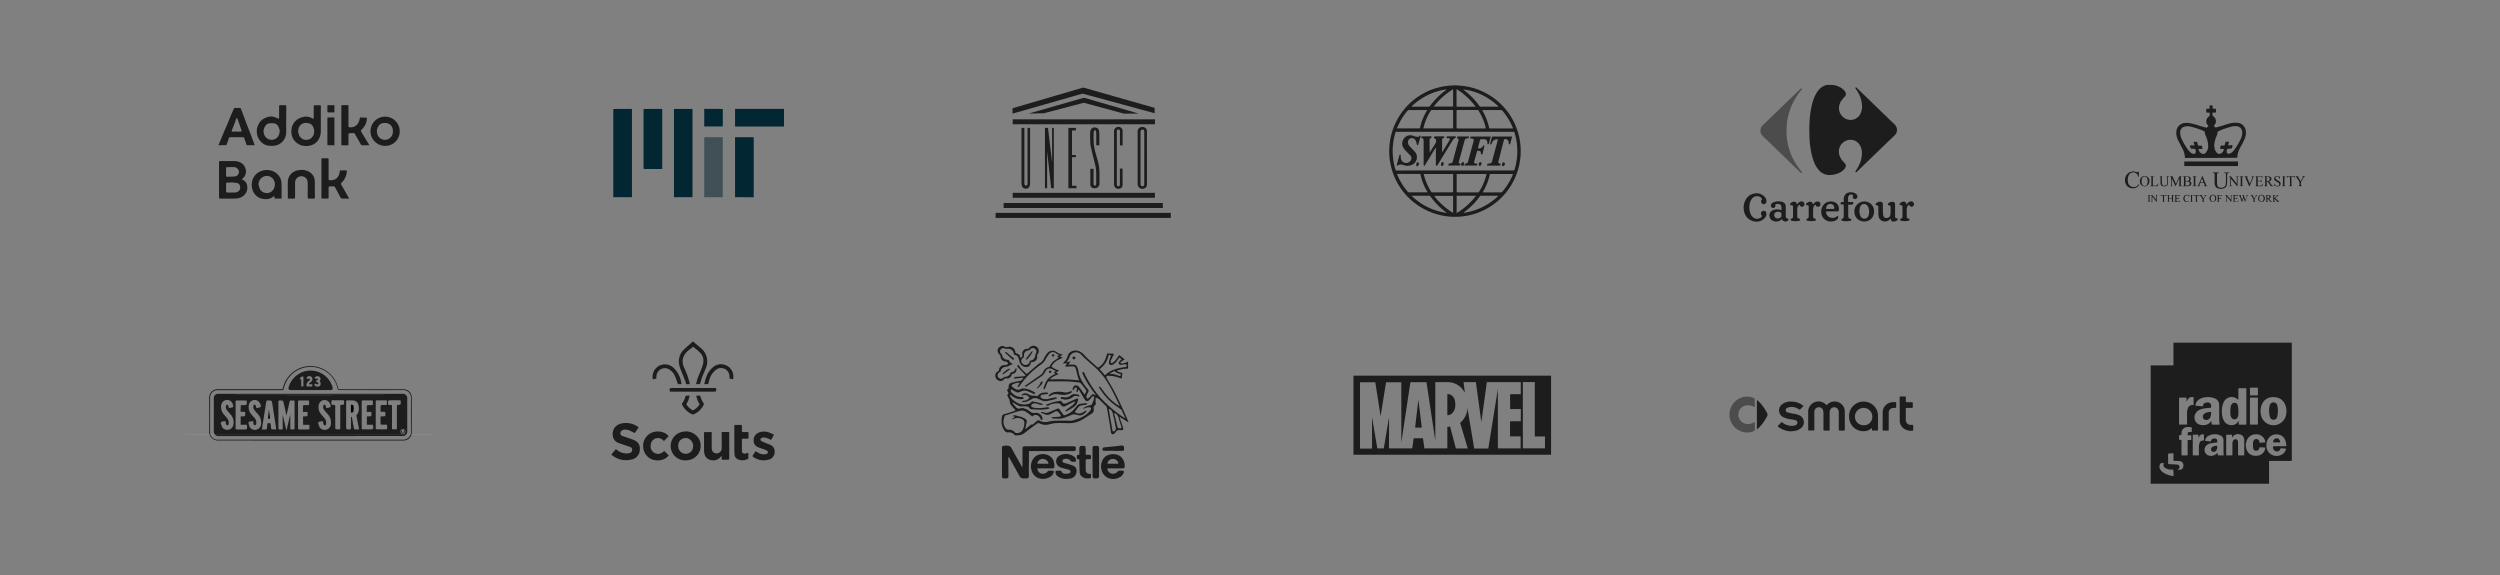<svg id="Layer_1" data-name="Layer 1" xmlns="http://www.w3.org/2000/svg" viewBox="0 0 1417 326">
  <rect x="0" y="0" width="1417" height="326" fill="#808080" stroke="none"/>
  <defs>
    <style>
      .cls-1, .cls-5 {
        fill: #fff;
      }

      .cls-1 {
        opacity: 0;
      }

      .cls-2 {
        fill: #1d1d1d;
      }

      .cls-3 {
        fill: #405056;
      }

      .cls-4 {
        fill: #032633;
      }

      .cls-6 {
        fill: #4c4c4c;
      }
    </style>
  </defs>
  <rect class="cls-1" width="1417" height="326"/>
  <g>
    <g>
      <path class="cls-2" d="M137.07,101.55a8.37,8.37,0,0,0,.7.46,4.24,4.24,0,0,1,2.34,3.33,5.94,5.94,0,0,1-1.69,5.26,6.25,6.25,0,0,1-3.44,1.75,14.54,14.54,0,0,1-2.28.21c-2.62,0-5.24,0-7.86,0-.53,0-.69-.16-.69-.69q0-9.94,0-19.89c0-.53.17-.69.7-.68,2.6,0,5.2,0,7.8,0a7.65,7.65,0,0,1,4,1,5.36,5.36,0,0,1,2.49,3.27,5.26,5.26,0,0,1-.64,4.61A12.1,12.1,0,0,1,137.07,101.55ZM131,103.37v.1c-.73,0-1.45,0-2.17,0-.45,0-.68.18-.68.65,0,1.45,0,2.89,0,4.34,0,.42.19.65.62.65,1.45,0,2.9.06,4.34,0,2.29-.15,3.45-1.69,2.9-3.73a2,2,0,0,0-1.66-1.63C133.21,103.55,132.09,103.48,131,103.37Zm-2.85-5.94c0,.7,0,1.41,0,2.11,0,.38.16.63.57.62,1.56,0,3.14,0,4.68-.19a2.57,2.57,0,0,0,1.56-4,2.89,2.89,0,0,0-2.31-1.23c-1.28-.06-2.57,0-3.86,0-.46,0-.65.23-.64.68C128.13,96.06,128.12,96.75,128.13,97.43Z"/>
      <path class="cls-2" d="M181.84,67.59v6.23A9.81,9.81,0,0,1,180.63,79a7.44,7.44,0,0,1-3.81,3.2,9.74,9.74,0,0,1-5.23.38,7.55,7.55,0,0,1-3-1.3,8,8,0,0,1-3.41-7.3,7.82,7.82,0,0,1,1.09-3.84,7.91,7.91,0,0,1,4.46-3.52,12.11,12.11,0,0,1,2.22-.51,7,7,0,0,1,4.1,1c.61.32.77.23.77-.49,0-2.06,0-4.11,0-6.17,0-.59.12-.84.77-.8a26,26,0,0,0,2.65,0c.49,0,.63.15.63.62C181.83,62.67,181.84,65.13,181.84,67.59ZM169,74.81c.1.36.26,1,.47,1.66a4.4,4.4,0,0,0,6.4,2.18A4.46,4.46,0,0,0,178,75.34c.33-1.77-.43-4.36-2.19-5.2a6.21,6.21,0,0,0-2.33-.47,3.92,3.92,0,0,0-1.76.3C169.73,70.83,169,72.47,169,74.81Z"/>
      <path class="cls-2" d="M162.18,67.29c0,2.8.09,5.61,0,8.41a7.6,7.6,0,0,1-6.89,6.9,12.65,12.65,0,0,1-3.37-.06A7.31,7.31,0,0,1,147.59,80a8.48,8.48,0,0,1-1.28-9.06,7.43,7.43,0,0,1,4.5-4.26,6.89,6.89,0,0,1,3.89-.59,20.92,20.92,0,0,1,2.71,1l.6.2a2.35,2.35,0,0,0,.19-.66c0-2.11,0-4.23,0-6.35,0-.54.17-.7.69-.67q1.34.06,2.67,0c.53,0,.7.15.69.68,0,2.34,0,4.68,0,7ZM158.54,74a13.1,13.1,0,0,0-.7-2.12,3.43,3.43,0,0,0-2.62-2,14.8,14.8,0,0,0-2.21,0,3,3,0,0,0-2.46,1.32A5.09,5.09,0,0,0,150.1,77a4.42,4.42,0,0,0,6.21,1.58C157.83,77.63,158.45,76.18,158.54,74Z"/>
      <path class="cls-2" d="M123.81,82.35c.46-1.09.85-2,1.24-3,.82-2,1.64-4,2.47-5.94.46-1.1,1-2.18,1.41-3.27.68-1.61,1.32-3.23,2-4.84.54-1.28,1.1-2.54,1.68-3.8a.68.68,0,0,1,.49-.31c.93,0,1.86,0,2.78,0,.71,0,.72.7.9,1.13.59,1.39,1.09,2.81,1.62,4.22.6,1.57,1.18,3.16,1.78,4.73.68,1.78,1.39,3.55,2.07,5.32.46,1.2.89,2.41,1.34,3.62.25.67.52,1.34.8,2.09-.25,0-.44,0-.62,0-1.15,0-2.3,0-3.45,0a.6.6,0,0,1-.68-.51c-.38-1.14-.79-2.27-1.17-3.42a.8.8,0,0,0-.9-.61c-2.32,0-4.63,0-6.95,0a.81.81,0,0,0-.91.61c-.37,1.12-.79,2.22-1.17,3.34a.72.72,0,0,1-.81.59c-1-.05-2.1,0-3.15,0Zm10.31-7.77c.75,0,1.49,0,2.24,0,.55,0,.71-.2.53-.7q-1.12-3.3-2.3-6.58c-.06-.16-.24-.27-.37-.4a1.62,1.62,0,0,0-.35.44c-.33.94-.62,1.9-1,2.84-.44,1.18-.93,2.34-1.4,3.51-.31.8-.24.89.63.89C132.8,74.59,133.46,74.58,134.12,74.58Z"/>
      <path class="cls-2" d="M196.53,96.59a6.11,6.11,0,0,1,0,1.14,9.61,9.61,0,0,1-2.83,5.74c-.58.51-.5.83-.17,1.39,1.4,2.38,2.74,4.78,4.1,7.18.08.13.14.28.26.53h-2.1a7.68,7.68,0,0,0-1.44,0c-.82.16-1.14-.3-1.47-.9-1-1.86-2-3.7-3-5.56a.78.78,0,0,0-.81-.47c-.67,0-1.34,0-2,0s-.81.1-.82.8c0,1.82,0,3.63,0,5.45,0,.5-.16.67-.66.65-.93,0-1.86,0-2.78,0-.44,0-.61-.12-.61-.58q0-10.83,0-21.66c0-.46.17-.59.6-.58.91,0,1.82,0,2.73,0,.61,0,.73.22.72.77,0,3.53,0,7.06,0,10.59,0,1.09,0,1.12,1.12,1.07a6.24,6.24,0,0,0,2.13-.3c2.07-.86,2.82-2.68,3.1-4.74.06-.44.19-.58.63-.57C194.28,96.6,195.39,96.59,196.53,96.59Z"/>
      <path class="cls-2" d="M209.35,82.35h-4.1c-.45,0-.62-.28-.81-.61l-3.31-5.88a.77.77,0,0,0-.84-.43c-.7,0-1.4.08-2.11.09-.5,0-.67.25-.67.72,0,1.83,0,3.66,0,5.5,0,.48-.11.64-.59.62-.95,0-1.9,0-2.84,0-.45,0-.6-.16-.6-.6,0-1.87,0-3.75,0-5.62V60.41c0-.81,0-.81.79-.81s1.85,0,2.78,0c.34,0,.45.11.45.46,0,3.63,0,7.26,0,10.88,0,1.16.07,1.24,1.24,1.22,2.71-.05,4.33-1.68,5-4.16.12-.47.08-1.09.38-1.35s.88,0,1.34,0c.64,0,1.29,0,1.93,0,.46,0,.6.08.57.55a9.22,9.22,0,0,1-2.82,6.1c-.72.71-.76.72-.25,1.59,1,1.73,2.08,3.44,3.11,5.16C208.45,80.72,208.87,81.49,209.35,82.35Z"/>
      <path class="cls-2" d="M159.47,112.56H156c-.39,0-.36-.27-.39-.54s-.11-.61-.16-.92c-.26.17-.53.31-.77.5a6.65,6.65,0,0,1-4.86,1.23,7.27,7.27,0,0,1-6.21-4.09,8.91,8.91,0,0,1-.73-5.87A7.83,7.83,0,0,1,148,97a8.62,8.62,0,0,1,4.9-.48A7.83,7.83,0,0,1,157.51,99a7.1,7.1,0,0,1,2,4.45c.15,2.92.07,5.84.09,8.77A1.7,1.7,0,0,1,159.47,112.56Zm-12.93-8a15.36,15.36,0,0,0,.63,2.23,4.1,4.1,0,0,0,3.46,2.57,4.28,4.28,0,0,0,4.5-2.26,5.29,5.29,0,0,0,.47-4,4.49,4.49,0,0,0-6.18-3A4.78,4.78,0,0,0,146.54,104.61Z"/>
      <path class="cls-2" d="M218.14,82.67a8.28,8.28,0,1,1,8.42-8.25A8.14,8.14,0,0,1,218.14,82.67Zm4.52-8.31a4.31,4.31,0,0,0-2.45-4.29,5.27,5.27,0,0,0-2.93-.31,3.49,3.49,0,0,0-2.55,1.41,5.39,5.39,0,0,0-.54,5.62,4.46,4.46,0,0,0,6.46,1.74A4.52,4.52,0,0,0,222.66,74.36Z"/>
      <path class="cls-2" d="M178.46,107.38c0,1.51,0,3,0,4.54,0,.49-.15.68-.66.66-.92,0-1.85,0-2.78,0-.5,0-.61-.18-.61-.63,0-2.79.05-5.57,0-8.35a4.66,4.66,0,0,0-.62-2.16,3.6,3.6,0,0,0-5.79-.18,3.65,3.65,0,0,0-.74,2.24c0,2.79,0,5.57,0,8.35,0,.54-.14.76-.71.73-.95,0-1.9,0-2.85,0-.41,0-.57-.13-.56-.56,0-2.88-.05-5.76,0-8.65A6.8,6.8,0,0,1,165.59,98a7.84,7.84,0,0,1,4.7-1.64,8.08,8.08,0,0,1,6,1.81,6.12,6.12,0,0,1,2.11,4.21c.12,1.67,0,3.35,0,5Z"/>
      <path class="cls-2" d="M189.54,66.58V82.34c-1.24,0-2.46,0-3.68,0-.1,0-.25-.18-.29-.3a1.29,1.29,0,0,1,0-.48V67.34c0-.81,0-.79.8-.77C187.38,66.59,188.43,66.58,189.54,66.58Z"/>
      <path class="cls-2" d="M189.53,63.72c-1.22,0-2.39,0-3.55,0a.6.6,0,0,1-.42-.41c0-1.07,0-2.14,0-3.21,0-.31.11-.49.46-.48h3.53Z"/>
    </g>
    <g>
      <path class="cls-3" d="M399.17,111.77c0-.19,0-.37,0-.56V78.32c0-.57,0-.57.58-.57h9.37c.54,0,.54,0,.54.53v32.89c0,.2,0,.4,0,.6Z"/>
      <g>
        <path class="cls-4" d="M358.19,61.73c0,.16,0,.32,0,.49v49.06c0,.17,0,.33,0,.49H347.61v-50Z"/>
        <path class="cls-4" d="M382,111.77c0-.16,0-.32,0-.48V62.21c0-.16,0-.32,0-.48h10.5c0,.13,0,.27,0,.41v49.22c0,.14,0,.27,0,.41Z"/>
        <path class="cls-4" d="M375.35,61.73V95.78l-.46,0h-9.64c-.4,0-.48-.12-.48-.49q0-16.51,0-33c0-.19,0-.38,0-.56Z"/>
        <path class="cls-4" d="M416.63,111.77v-34l.47,0h9.63c.4,0,.48.12.48.49q0,16.51,0,33c0,.19,0,.37,0,.56Z"/>
        <path class="cls-4" d="M444.38,71.71l-.57,0H416.63v-10h27.75Z"/>
        <path class="cls-4" d="M409.68,61.73c0,.13,0,.27,0,.41,0,3,0,6,0,9.07,0,.38-.11.49-.49.48H399.17v-10Z"/>
      </g>
    </g>
    <g>
      <path class="cls-2" d="M663.6,123.51H564.29v-2.86H663.6Z"/>
      <path class="cls-2" d="M654.48,64.18l-4.66-1.26-22.76-6.2c-4.34-1.18-8.69-2.37-13-3.53a1.79,1.79,0,0,0-.89,0l-28,8-10.94,3.11-.33.08c0-1,0-1.92,0-2.87,0-.08.17-.21.28-.24l6.22-1.82,33.1-9.69a1.77,1.77,0,0,1,1,0L654,61c.34.1.48.22.47.6C654.45,62.44,654.48,63.29,654.48,64.18Z"/>
      <path class="cls-2" d="M659.08,115.06v2.82H568.87v-2.82Z"/>
      <path class="cls-2" d="M654.65,67.63v2.82H574V67.63Z"/>
      <path class="cls-2" d="M574,112.1v-2.81h80.61v2.81Z"/>
      <path class="cls-2" d="M645,64.38H637.1a4.68,4.68,0,0,1-1-.23l-21.46-5.81a1.55,1.55,0,0,0-.71,0l-22,5.78a1.48,1.48,0,0,1-.42.07l-8.12.19-.16-.05,1.58-.46,29.13-8.36a1.68,1.68,0,0,1,.89,0Q629.47,59.75,644.1,64l.91.28Z"/>
      <path class="cls-2" d="M596.32,91.61V72.48h1v34.2h-1.51l-2.22-20.22h-.08v20.22h-1.23V72.49H594l2.28,19.13Z"/>
      <path class="cls-2" d="M650.1,89.52v14.89a2.38,2.38,0,0,1-1.76,2.48,2.71,2.71,0,0,1-3.53-2.65c0-9.87,0-19.74,0-29.61a2.46,2.46,0,0,1,1.39-2.38,2.73,2.73,0,0,1,2.81.14,2.36,2.36,0,0,1,1.07,2.13c0,2,0,4,0,6Zm-1.53,0q0-7.45,0-14.92c0-.79-.31-1.13-1-1.14s-1.09.38-1.11,1.14v29.89a1,1,0,0,0,1.09,1.06c.7,0,1-.33,1-1.07v-15Z"/>
      <path class="cls-2" d="M579,72.47h1.62V103c0,.4,0,.81,0,1.21a1,1,0,0,0,.8,1,1,1,0,0,0,1-.92,6.06,6.06,0,0,0,0-.85V72.49h1.43v.43q0,15.31,0,30.63a6.9,6.9,0,0,1-.22,1.76,2,2,0,0,1-2.16,1.6,2.2,2.2,0,0,1-2.25-1.52,6.43,6.43,0,0,1-.24-1.75c0-6.38,0-12.75,0-19.13v-12Z"/>
      <path class="cls-2" d="M618.09,95.69h1.72v.47c0,2.54,0,5.08,0,7.62a3.36,3.36,0,0,0,.16,1,.64.64,0,0,0,1.23,0,2.28,2.28,0,0,0,.13-.68c0-2,0-4,0-6a22,22,0,0,0-.9-5.93c-.78-3.14-1.54-6.28-2.25-9.44a14.71,14.71,0,0,1-.24-2.82c-.05-1.7-.08-3.39,0-5.09a3.23,3.23,0,0,1,.48-1.49,2.3,2.3,0,0,1,2.71-1,2.21,2.21,0,0,1,1.84,2c0,.5.12,1,.13,1.5,0,2.06,0,4.12,0,6.19,0,.1,0,.2,0,.32h-1.72c0-.13,0-.27,0-.41,0-2.3,0-4.61-.06-6.92a2.84,2.84,0,0,0-.1-.76.5.5,0,0,0-.59-.4,1.28,1.28,0,0,0-.6.38.84.84,0,0,0-.13.48A61.22,61.22,0,0,0,620,82.1a34.35,34.35,0,0,0,1.14,5.19c.54,2,1.17,4,1.61,6.11a23.35,23.35,0,0,1,.42,4.09c.07,2.15,0,4.3,0,6.45a2.56,2.56,0,0,1-1.8,2.62,4.16,4.16,0,0,1-1.57.1,2.11,2.11,0,0,1-1.79-2.39c0-2.76,0-5.52,0-8.28C618.06,95.9,618.08,95.81,618.09,95.69Z"/>
      <path class="cls-2" d="M636.28,82.41h-1.5V74.78c0-.16,0-.31,0-.47,0-.64-.26-.89-.87-.88s-.86.28-.89.89v30a3,3,0,0,0,0,.42.91.91,0,0,0,1.47.65,1.1,1.1,0,0,0,.27-.76c0-1.32,0-2.65,0-4V95.56h1.51V96c0,2.79,0,5.57,0,8.36a4.9,4.9,0,0,1,0,.77,2.21,2.21,0,0,1-2.39,1.88,2.37,2.37,0,0,1-2.4-2,3.67,3.67,0,0,1-.05-.66V74.67a2.53,2.53,0,0,1,1.18-2.38,2.37,2.37,0,0,1,3.69,2C636.31,77,636.28,79.66,636.28,82.41Z"/>
      <path class="cls-2" d="M605.57,72.48h4.24v1.45H607.6V87.87h2.21v1.2H607.6v16.21h2.53v1.41h-4.56Z"/>
    </g>
    <g>
      <path class="cls-2" d="M825.47,48.36c.25,0,.51.09.76.11a37.2,37.2,0,0,1,35.65,39.37,37.24,37.24,0,0,1-28,33.92,37.43,37.43,0,0,1-32-6.67,36.64,36.64,0,0,1-13.71-22,36,36,0,0,1-.69-9.66,37.26,37.26,0,0,1,23.84-32.58A38.54,38.54,0,0,1,820,48.7c1-.13,2-.15,3-.23.31,0,.61-.07.91-.11Zm-.83,48.26h33.05a.69.69,0,0,0,.79-.6,35.54,35.54,0,0,0,1.45-12.84,34.66,34.66,0,0,0-1.36-7.57c-.29-1-.05-.89-1.2-.89H792.83c-.41,0-.81,0-1.22,0s-.58.13-.7.53a35.57,35.57,0,0,0-1.46,12.89A37.21,37.21,0,0,0,790.88,96a.74.74,0,0,0,.86.65Q808.18,96.6,824.64,96.62Zm1,2c0,.2,0,.38,0,.55,0,3.1,0,6.19,0,9.28,0,.43.11.6.57.6,3.81,0,7.61,0,11.42,0a.75.75,0,0,0,.71-.39,31.77,31.77,0,0,0,3.92-8.83c.11-.38.18-.78.28-1.21ZM806.71,72.77h16.92c0-.15,0-.28,0-.4,0-3.18,0-6.35,0-9.52,0-.45-.2-.5-.56-.5H811.69a.75.75,0,0,0-.71.38,31.47,31.47,0,0,0-3.29,6.75C807.33,70.54,807.05,71.63,806.71,72.77Zm35.38,0a1,1,0,0,0,0-.21,2,2,0,0,0,0-.24A32,32,0,0,0,838,62.7a.71.71,0,0,0-.68-.35H826.15c-.45,0-.58.15-.58.59q0,4.64,0,9.28c0,.46.13.59.6.59h15.92ZM823.63,98.62H807c0,.19.06.33.09.47a31,31,0,0,0,4.09,9.58.72.72,0,0,0,.68.36q5.61,0,11.22,0c.41,0,.55-.12.55-.55,0-3.13,0-6.25,0-9.37C823.66,99,823.64,98.79,823.63,98.62ZM840.08,62.4l.4.73A32.28,32.28,0,0,1,844,72.32a.52.52,0,0,0,.61.49h12.44l.47,0a.88.88,0,0,0,0-.2c0-.12-.08-.24-.13-.36a34.85,34.85,0,0,0-5.84-9.51,1.15,1.15,0,0,0-.79-.34q-5,0-10,0C840.53,62.36,840.36,62.38,840.08,62.4Zm-31,46.58a1.09,1.09,0,0,0-.06-.23l-.3-.55a31.74,31.74,0,0,1-3.55-9.14.51.51,0,0,0-.61-.49H792.32l-.43,0a1.07,1.07,0,0,0,0,.18,3.39,3.39,0,0,0,.15.41,35.32,35.32,0,0,0,5.79,9.43,1,1,0,0,0,.87.41h9.77C808.66,109,808.84,109,809.08,109Zm31.26,0c.25,0,.42.07.58.07,3.28,0,6.55,0,9.82,0a1.15,1.15,0,0,0,.74-.33,34.84,34.84,0,0,0,5.9-9.59c.06-.14.1-.3.17-.52H857c-4,0-8,0-11.94,0-.46,0-.61.16-.7.57a32,32,0,0,1-3.56,9.08Zm-48.63-36.2c.25,0,.35,0,.44,0H804.4c.35,0,.43-.17.49-.45a31.9,31.9,0,0,1,3.67-9.3c.11-.19.21-.38.35-.65a5,5,0,0,0-.59,0q-4.86,0-9.72,0a1.18,1.18,0,0,0-.78.36,32,32,0,0,0-4.2,6.11C793,70.09,792.38,71.38,791.71,72.75ZM849.4,60.41a35.13,35.13,0,0,0-9.28-6.54,32.63,32.63,0,0,0-10.66-3.16.88.88,0,0,0,.25.31,41,41,0,0,1,8.84,9.08.78.78,0,0,0,.72.36h9.52Zm-29.58,60.25.07-.13c-.07-.06-.14-.13-.21-.18a42.12,42.12,0,0,1-9-9.1.89.89,0,0,0-.63-.31c-3.16,0-6.32,0-9.47,0-.13,0-.26,0-.51,0A35.33,35.33,0,0,0,819.82,120.66ZM800,60.4c.26,0,.37.05.47.05,3.15,0,6.29,0,9.43,0a.89.89,0,0,0,.61-.36,42.38,42.38,0,0,1,9-9c.12-.09.23-.2.35-.3l-.08-.11A35.45,35.45,0,0,0,800,60.4Zm29.62,60.1,0,.14a35.19,35.19,0,0,0,19.62-9.59l-.06-.12h-9.66a.85.85,0,0,0-.79.41,39.82,39.82,0,0,1-7,7.45C831,119.37,830.31,119.93,829.59,120.5Zm-4,.3a39.72,39.72,0,0,0,11-9.84h-11Zm-2-70.22a40.52,40.52,0,0,0-11,9.82h11Zm2,0a5.31,5.31,0,0,0-.06.53c0,2.94,0,5.89,0,8.84,0,.41.12.55.55.55,3.24,0,6.48,0,9.72,0l.59,0A40,40,0,0,0,825.64,50.54Zm-2,70.16V111h-10.8A40,40,0,0,0,823.63,120.7Z"/>
      <path class="cls-2" d="M811.44,77.42c-.17.47-.08,1-.81,1.1-.13,0-.35.29-.35.45,0,2.47,0,5,.08,7.47a4,4,0,0,0,.26-.35c1-1.66,2.08-3.32,3.09-5a2.83,2.83,0,0,0,.08-2.21c0-.18-.38-.3-.6-.41a1.4,1.4,0,0,0-.41-.06c0-.07,0-.1,0-.12.07-1,.07-1,1-1H818c.19,0,.38,0,.56,0,.07.83,0,.92-.71,1.11a.8.8,0,0,0-.39.36,1.12,1.12,0,0,0-.09.52c0,2.19,0,4.37,0,6.56,0,.09,0,.19,0,.41a4.62,4.62,0,0,0,.31-.37l3.78-6.17a2.1,2.1,0,0,0,.13-.26c.35-.78.12-1.12-.73-1.14h-.29c-.7,0-.85-.22-.56-.86a.38.38,0,0,1,.29-.18c1.56,0,3.11,0,4.67,0a.49.49,0,0,1,.17.06c0,.76-.08.84-.72,1.12a2.15,2.15,0,0,0-.9.82q-3.75,6.12-7.47,12.28c-.42.69-.83,1.39-1.28,2.06a.81.81,0,0,1-.59.34c-.32,0-.32-.34-.32-.61,0-3,0-6.09,0-9.14a.94.94,0,0,0-.12-.54c-.09.14-.19.28-.27.42l-5.67,9.35c-.15.24-.25.68-.63.51-.16-.07-.25-.48-.25-.74,0-4.08,0-8.17,0-12.25,0-.53,0-1.07-.06-1.6,0-.69-.2-.87-.86-1-.21,0-.49,0-.39-.35s-.1-.74.41-.74c1.72,0,3.44,0,5.15,0C811.29,77.34,811.33,77.38,811.44,77.42Z"/>
      <path class="cls-2" d="M791.62,93.74l.84-3.08c.22-.81.47-1.61.66-2.43.12-.49.34-.7.77-.54a11.83,11.83,0,0,0,.18,2.26,3,3,0,0,0,5,1.62,2.35,2.35,0,0,0,.22-3.55c-.88-.9-1.78-1.78-2.64-2.71a10.8,10.8,0,0,1-1.23-1.62,4.38,4.38,0,0,1,.15-4.9A4.44,4.44,0,0,1,800,76.71a12.63,12.63,0,0,1,1.84.58,10.89,10.89,0,0,0,1.71.28,1,1,0,0,0,1-.44c.11-.15.43-.13.78-.22-.3,1-.56,1.91-.82,2.78-.19.65-.42,1.3-.57,2-.1.49-.35.6-.76.47-.2-.7-.34-1.39-.59-2.05a2.52,2.52,0,0,0-1.76-1.73,2.19,2.19,0,0,0-2.77,2,2.8,2.8,0,0,0,.62,2.09c.53.64,1.11,1.25,1.69,1.87s1,1,1.51,1.58a4.73,4.73,0,0,1-2.15,7.72,6.09,6.09,0,0,1-4.27-.1,4,4,0,0,0-2.38-.18,2.66,2.66,0,0,0-.52.23l-.77.33Z"/>
      <path class="cls-2" d="M837.46,92.71c-.1.36-.16.66-.27.94a.37.37,0,0,1-.29.16h-6.66a.35.35,0,0,1-.13,0c0-.78.14-1,.84-1.12a1.5,1.5,0,0,0,1.16-1.11q1.54-5.73,3.07-11.46c.31-1.19,0-1.55-1.23-1.61-.7,0-.86-.31-.5-.92a.63.63,0,0,1,.49-.2h10.59c.12,0,.25,0,.43,0-.13.53-.26,1-.39,1.52-.22.83-.45,1.65-.66,2.48a.44.44,0,0,1-.53.41c-.38,0-.27-.27-.29-.48s-.05-.68-.11-1a1.73,1.73,0,0,0-1.73-1.43c-.55,0-1.1,0-1.65,0a.77.77,0,0,0-.75.65c-.27,1-.52,1.9-.77,2.85-.15.54-.27,1.09-.4,1.63a2.35,2.35,0,0,0,2.8-1.17c.24-.47.5-.46.92-.21-.2.83-.4,1.68-.61,2.52-.16.66-.33,1.31-.47,2-.08.34-.31.3-.55.32s-.4-.08-.41-.35a3.61,3.61,0,0,0-.07-.87c-.06-.22-.19-.55-.36-.6a5.73,5.73,0,0,0-1.43-.19c-.09,0-.25.19-.29.32-.55,1.91-1.1,3.82-1.62,5.73-.2.72,0,1,.74,1.18a4.51,4.51,0,0,0,.53.07C837,92.72,837.21,92.71,837.46,92.71Z"/>
      <path class="cls-2" d="M855.2,81.71c-.05-.5-.05-1-.14-1.43a1.94,1.94,0,0,0-2.31-1.41c-.13,0-.25.27-.29.43-.69,2.57-1.36,5.15-2,7.72-.36,1.39-.67,2.8-1.11,4.17-.35,1.07.15,1.6,1.13,1.66.18.7,0,1-.67,1h-6.91A5.16,5.16,0,0,1,843,93a.5.5,0,0,1,.36-.22,8.52,8.52,0,0,1,.87-.08,1.65,1.65,0,0,0,1.52-1.4c.83-3.14,1.68-6.27,2.52-9.4.25-.92.49-1.84.74-2.77a1,1,0,0,0,0-.17,3.17,3.17,0,0,0-3.48,2.23c-.21.7-.21.7-1,.58.09-.37.18-.74.28-1.1.26-1,.53-1.9.79-2.85.07-.24.13-.44.47-.44H856.9a.59.59,0,0,1,.14,0c0,.12,0,.26-.06.39-.3,1.15-.61,2.31-.92,3.46C855.9,81.83,855.86,81.85,855.2,81.71Z"/>
      <path class="cls-2" d="M820.91,93.82a6,6,0,0,1,.14-.88c0-.1.23-.18.36-.22.33-.08.68-.1,1-.2a1.46,1.46,0,0,0,1.07-1.13c1-3.94,2.11-7.86,3.17-11.79.21-.76.13-.89-.62-1.18-.1,0-.24-.22-.22-.3a3.57,3.57,0,0,1,.35-.77s.21,0,.33,0h5.59a4.38,4.38,0,0,1,.51,0c0,.9-.09,1-.9,1.09a1.51,1.51,0,0,0-1.58,1.3q-1.51,5.53-3,11.08c-.08.31-.2.61-.27.93-.15.64,0,.86.67.94l.31.05s0,0,0,.07c-.14,1-.14,1-1.14,1h-5.77Z"/>
      <path class="cls-2" d="M828.08,93.21a6.36,6.36,0,0,1,.68-1.14c.34-.37.76-.24,1,.22a1.48,1.48,0,0,1-.54,1.71c-.16.09-.48.13-.57,0A4.25,4.25,0,0,1,828.08,93.21Z"/>
      <path class="cls-2" d="M818.36,92.84a5.41,5.41,0,0,1-.58,1.06.55.55,0,0,1-1-.28,2.62,2.62,0,0,1,.17-1.2.71.71,0,0,1,.82-.53C818.19,92,818.27,92.38,818.36,92.84Z"/>
      <path class="cls-2" d="M853.1,92.82a6.69,6.69,0,0,1-.68,1.16c-.33.36-.78.21-1-.24a1.49,1.49,0,0,1,.51-1.67.69.69,0,0,1,.62,0A3.16,3.16,0,0,1,853.1,92.82Z"/>
      <path class="cls-2" d="M839.75,92.84a5.34,5.34,0,0,1-.55,1,.7.7,0,0,1-.63.2.79.79,0,0,1-.4-.58,2.27,2.27,0,0,1,.18-1,.77.77,0,0,1,.84-.58C839.65,92,839.65,92.41,839.75,92.84Z"/>
      <path class="cls-2" d="M804.38,92.78A7,7,0,0,1,803.7,94a.51.51,0,0,1-.94-.26,2.92,2.92,0,0,1,.15-1.24c.12-.34.44-.67.82-.48S804.15,92.47,804.38,92.78Z"/>
    </g>
    <g>
      <path class="cls-2" d="M191.88,220.64h36.58a4.66,4.66,0,0,1,4.93,4.85q0,9.75,0,19.52a4.6,4.6,0,0,1-4.72,4.67q-12.52,0-25,0H145.42c-7.21,0-14.42-.06-21.63,0a5,5,0,0,1-5.23-5.24c.09-6.08,0-12.15,0-18.22a9.8,9.8,0,0,1,.11-1.88,4.67,4.67,0,0,1,4.71-3.74h36.15c.5,0,.69-.11.81-.64a16.07,16.07,0,0,1,31.33,0C191.75,220.17,191.81,220.37,191.88,220.64ZM176,249.22c17.42,0,34.84,0,52.26,0a4.44,4.44,0,0,0,4.71-4.68q-.12-9.36,0-18.73a4.44,4.44,0,0,0-4.73-4.72c-11.88.06-23.76,0-35.64,0-1.07,0-1.07,0-1.3-1a15.59,15.59,0,0,0-30.43.12c-.16.75-.43.94-1.17.94q-18,0-36.07,0a4.16,4.16,0,0,0-4.54,4.5q0,9.56,0,19.1a6.22,6.22,0,0,0,.14,1.36,4.21,4.21,0,0,0,4.43,3.11Z"/>
      <path class="cls-2" d="M176,247.15h-51.9a2.56,2.56,0,0,1-2.33-.9,3.23,3.23,0,0,1-.58-1.66c0-6.27,0-12.54,0-18.8a2.44,2.44,0,0,1,2.54-2.58H228a2.49,2.49,0,0,1,2.82,2.8v18.22c0,2-.91,2.91-2.94,2.91Zm-11.47-12.07v6.68c0,1.71,0,1.69,1.74,1.64.52,0,.69-.2.69-.73,0-5,0-10,0-15,0-.48-.13-.72-.65-.68a8.18,8.18,0,0,1-1.31,0c-.55-.06-.77.19-.87.7-.24,1.14-.51,2.26-.76,3.39-.34,1.55-.67,3.09-1,4.5-.49-2.2-1-4.51-1.51-6.82-.4-1.79-.41-1.76-2.25-1.78-.65,0-.81.21-.81.83,0,4.65,0,9.29,0,13.94,0,1.76,0,1.75,1.77,1.68.49,0,.67-.18.66-.69,0-1.33,0-2.66,0-4V235l2,8.62.27,0C163.14,240.76,163.82,237.89,164.48,235.08Zm39,8.29a3.71,3.71,0,0,0-.07-.48c-.46-2.32-.94-4.64-1.39-7a.91.91,0,0,1,.07-.66c1.45-1.71,1.49-3.66,1-5.69a3.06,3.06,0,0,0-2.81-2.54c-1.08-.11-2.18,0-3.26-.09-.73,0-.88.24-.88.91,0,4.53,0,9,0,13.57,0,2,0,2,2.06,2,.49,0,.69-.16.68-.68,0-1.33,0-2.66,0-4,0-.7,0-1.4,0-2.1,0-.13.15-.26.24-.39a3.39,3.39,0,0,1,.31.34,1.08,1.08,0,0,1,.05.28c.35,1.95.68,3.9,1.06,5.84,0,.24.26.62.43.64C201.76,243.4,202.57,243.37,203.44,243.37Zm-47,0c0-.38,0-.67-.07-.94q-1.07-6.81-2.12-13.61C154,227,154,227,152.14,227c-1.13,0-1.11,0-1.29,1.12-.61,3.89-1.24,7.78-1.85,11.67-.19,1.16-.35,2.32-.55,3.64h1.67c1.12,0,1.12,0,1.22-1.09,0-.15,0-.29,0-.44.09-.68.19-1.36.28-2.05a8.74,8.74,0,0,0,.91,0c.64-.09.91.14.92.82a16.23,16.23,0,0,0,.28,2.3.64.64,0,0,0,.43.43C154.92,243.4,155.66,243.37,156.48,243.37Zm-26.81-12.05,1.13-.22c1.6-.33,1.6-.34,1.1-1.92a3.32,3.32,0,0,0-6.47.17,6.11,6.11,0,0,0,1.37,5.49c.59.73,1.23,1.42,1.84,2.15a4,4,0,0,1,.94,3.17c-.05.4-.11.84-.67.88s-.77-.35-.88-.79-.21-1-.31-1.57a7.62,7.62,0,0,0-.76.07c-2.1.37-2.19.55-1.4,2.58a3.23,3.23,0,0,0,3.62,2.26,3.32,3.32,0,0,0,3-2.64,6.65,6.65,0,0,0-1.36-5.86c-.63-.79-1.33-1.53-2-2.29a3.15,3.15,0,0,1-.81-2.75c.05-.3.38-.54.58-.81.25.22.61.39.74.66A6.41,6.41,0,0,1,129.67,231.32Zm15.62,0c.32-.05.6-.09.88-.15,1.86-.41,2-.61,1.19-2.41a3.32,3.32,0,0,0-6.24.32,6,6,0,0,0,1.08,5.47c.61.81,1.3,1.56,2,2.33a3.94,3.94,0,0,1,1,3.28,1.25,1.25,0,0,1-.57.85c-.52.21-.8-.23-.92-.67s-.23-1.07-.36-1.69c-.73.13-1.41.26-2.1.35-.42.06-.53.24-.43.64s.17,1.05.34,1.55a3.28,3.28,0,0,0,3.73,2.41,3.44,3.44,0,0,0,3-3,7,7,0,0,0-2-6.11,26.65,26.65,0,0,1-1.82-2.16,2.65,2.65,0,0,1-.45-2.4c.08-.27.39-.65.59-.65a1.07,1.07,0,0,1,.7.58A8.45,8.45,0,0,1,145.29,231.31Zm39.62,0c.29,0,.56-.07.81-.12,1.89-.41,2-.71,1.22-2.51a3.31,3.31,0,0,0-6.16.31,5.86,5.86,0,0,0,1,5.54c.65.87,1.4,1.67,2.1,2.5a4.07,4.07,0,0,1,.92,3.11c0,.43-.1.84-.64.91s-.78-.3-.9-.76-.22-1-.34-1.6c-.34,0-.65.06-.95.12-1.91.36-1.91.37-1.31,2.23a3.33,3.33,0,0,0,3.78,2.56,3.47,3.47,0,0,0,3.06-3.11,7.09,7.09,0,0,0-2.13-6.13c-.56-.63-1.13-1.26-1.63-1.94a2.83,2.83,0,0,1-.49-2.54c.07-.24.38-.58.59-.58a.92.92,0,0,1,.66.51A9.27,9.27,0,0,1,184.91,231.3Zm-13.24,2.16v-2.3c0-1.56,0-1.54,1.57-1.56,2.26,0,1.86.42,1.91-2.06,0-.45-.2-.58-.62-.58-1.67,0-3.34,0-5,0-.46,0-.65.16-.65.63,0,.9,0,1.79,0,2.69v12.26c0,.42,0,.85.59.85,1.79,0,3.58,0,5.37,0,.17,0,.48-.17.49-.28,0-.75,0-1.51,0-2.35h-3.61V236h.72c1.94,0,1.94,0,1.85-2V234c0-.38-.15-.51-.52-.5Zm-35.24-3.86H138c1.89,0,1.87,0,1.87-1.88,0-.56-.16-.78-.74-.77q-2.43,0-4.86,0c-.59,0-.74.21-.73.77,0,5,0,10,0,14.94,0,.62.25.74.77.73h4.06c1.65,0,1.65,0,1.65-1.66,0-1,0-1-1-1s-1.76,0-2.61,0V236h.71c1.9,0,1.89,0,1.87-1.92,0-.49-.13-.7-.65-.67s-1.29,0-2,0Zm71.4,3.86v-2.29c0-1.57,0-1.55,1.55-1.57,2.24,0,1.88.42,1.92-2,0-.51-.19-.68-.68-.68-1.65,0-3.29,0-4.93,0-.53,0-.72.15-.72.7q0,7.51,0,15c0,.55.2.72.71.71h3.92c1.89,0,1.87,0,1.87-1.89,0-.58-.2-.76-.76-.74-.93,0-1.87,0-2.82,0V236h.72c1.95,0,1.95,0,1.86-2a.2.2,0,0,1,0-.07c0-.38-.13-.52-.51-.51ZM215.7,236h.87c2,0,2,0,1.82-2,0,0,0,0,0-.07,0-.4-.19-.54-.58-.53-.54,0-1.07,0-1.6,0-.38,0-.52-.14-.51-.51,0-.54,0-1.07,0-1.6,0-1.75,0-1.73,1.74-1.75,2.16,0,1.79.34,1.85-1.91,0-.58-.21-.75-.77-.74-1.57,0-3.14.05-4.71,0-.68,0-.85.21-.85.87,0,4.91,0,9.82,0,14.73v.77c.38,0,.69.07,1,.07,1.18,0,2.37,0,3.55,0,2.27,0,1.86.37,1.91-2,0-.48-.18-.65-.64-.64-.85,0-1.69,0-2.54,0-.19,0-.53-.23-.53-.36C215.68,239,215.7,237.54,215.7,236Zm-25.68.48v5.14c0,1.73,0,1.73,1.75,1.73,1.09,0,1.09,0,1.09-1.07v-12c0-.39-.07-.75.55-.77,1.64-.07,1.64-.09,1.62-1.74v-.15c.07-.56-.17-.76-.74-.75-1.79,0-3.58,0-5.36,0-1.09,0-1.09,0-1.09,1.11,0,1.5,0,1.53,1.47,1.52.59,0,.72.22.72.76C190,232.41,190,234.46,190,236.52Zm32.16-6.92v.78c0,3.77,0,7.55,0,11.32,0,1.89-.3,1.67,1.7,1.69,1.08,0,1.08,0,1.08-1.06v-12c0-.4-.06-.75.55-.77,1.63-.06,1.63-.09,1.62-1.74v-.15c.09-.58-.17-.76-.73-.74-1.5,0-3,0-4.5,0-2.09,0-2.08,0-1.9,2.08,0,.38.17.57.57.56Zm5.6-5.7v0H123.49v0Zm0,22.62v0H123.66v0Zm2-1.8a1.43,1.43,0,0,0-1.39-1.46,1.47,1.47,0,0,0-1.44,1.43,1.49,1.49,0,0,0,1.4,1.47A1.46,1.46,0,0,0,229.78,244.72Zm-108-17.79h0v17.4h0Z"/>
      <path class="cls-2" d="M176,221.08H164.85c-1.19,0-1.53-.43-1.25-1.58a12.92,12.92,0,0,1,24.79-.33c.05.19.1.38.14.57.17.89-.18,1.33-1.1,1.34H176Zm2.29-7c.39.45.68,1,1.37.47.12-.08.49.19.75.3-.2.2-.38.55-.58.56-.54,0-.54.34-.55.73s.31.48.65.57a.93.93,0,0,1,.6.48.62.62,0,0,1-.23.59,1.29,1.29,0,0,1-.8,0c-.18,0-.32-.26-.51-.43l-.88.61a2,2,0,0,0,2.9.92c1-.62,1-1.73.17-2.93a1.58,1.58,0,0,0-.19-2.41A2,2,0,0,0,178.32,214.09Zm-3.15,3.76-.15-.27,1.35-1.24a1.86,1.86,0,0,0,.53-2.29,1.72,1.72,0,0,0-2.15-.71,1.65,1.65,0,0,0-.92.72c-.08.19.33.59.53.9l.1-.25c.42,0,1.07-.17,1.22,0,.37.5-.14.85-.53,1.15l-.23.18a3.21,3.21,0,0,0-1.21,2.46c0,.18.22.53.35.54,1,0,2,0,2.93,0,.19-1.21.17-1.23-.9-1.24Zm-5.29-3.14.11.24c.74-.09.81.31.78.84,0,.77,0,1.55,0,2.32,0,1.08.08,1.15,1.23.85,0-1.68,0-3.36,0-5.05,0-.2-.17-.56-.25-.56a2.36,2.36,0,0,0-.89.24,1.56,1.56,0,0,0-.45.44C170.22,214.25,170.06,214.48,169.88,214.71Z"/>
      <ellipse class="cls-5" cx="175.63" cy="223.88" rx="73.74" ry="0.03"/>
      <ellipse class="cls-5" cx="175.71" cy="246.5" rx="73.6" ry="0.02"/>
      <path class="cls-5" d="M121.81,226.93v17.4h0v-17.4Z"/>
      <path d="M198.91,229.4c1-.06,1.43.17,1.52,1a10,10,0,0,1-.06,2.5c-.12.83-.54,1-1.46.91Z"/>
      <path d="M153.09,237.26c-.32,0-.51,0-.7,0a4.66,4.66,0,0,1-.49,0l.52-5Z"/>
      <path d="M229,245.42a.84.84,0,0,1-1.31,0c-.42-.4-.34-1,.16-1.58v1.61l.19,0,.23-.32.77.29Z"/>
      <path d="M227.83,243.84a1,1,0,0,1,1.38.33.83.83,0,0,1-.23,1.25l0,0a5.72,5.72,0,0,1,0-.83.57.57,0,0,0-.56-.75l-.65,0Z"/>
    </g>
    <g>
      <path class="cls-2" d="M346.51,257.59l2.55-3,1.1.78a8.22,8.22,0,0,0,5.36,1.64,7.15,7.15,0,0,0,1.58-.32,1.63,1.63,0,0,0,1.2-1.56,1.61,1.61,0,0,0-1.06-1.76c-1.63-.59-3.29-1.13-4.94-1.69-.63-.22-1.27-.41-1.89-.65a5.05,5.05,0,0,1-3.13-4.58c-.17-4.11,2.66-6.21,5.86-6.59A11.79,11.79,0,0,1,361.7,242c.1.07.18.16.32.28-.7,1-1.39,2-2.1,3-.07.09-.39.08-.54,0-.88-.42-1.71-.93-2.61-1.29a5.72,5.72,0,0,0-3.22-.4c-1.2.23-1.88.9-1.9,1.88a1.52,1.52,0,0,0,1.07,1.63c1.27.46,2.56.84,3.83,1.29a25.46,25.46,0,0,1,3.22,1.23c2.36,1.2,3.16,3,2.85,5.74a5.63,5.63,0,0,1-4.61,5.07A12.57,12.57,0,0,1,346.9,258l-.29-.25A1.74,1.74,0,0,1,346.51,257.59Z"/>
      <path class="cls-2" d="M397.12,252.76a8.09,8.09,0,0,1-7.37,8.09,8.53,8.53,0,0,1-6.47-1.64,8.13,8.13,0,0,1,3.52-14.42,8.4,8.4,0,0,1,8.59,2.87A7.46,7.46,0,0,1,397.12,252.76Zm-12.68,0c0,.18,0,.36,0,.53a4.25,4.25,0,0,0,5.11,3.83,4,4,0,0,0,3.21-3.44,4.42,4.42,0,0,0-1.78-4.62,4,4,0,0,0-4.38-.29A4.16,4.16,0,0,0,384.44,252.77Z"/>
      <path class="cls-2" d="M403.39,244.89V247q0,3.21,0,6.42a7.08,7.08,0,0,0,.09,1.13,2.59,2.59,0,0,0,2.75,2.41,2.79,2.79,0,0,0,2.82-2.76c.05-1.74,0-3.49,0-5.24,0-1.2,0-2.41,0-3.61,0-.33.1-.49.46-.48,1.12,0,2.24,0,3.35,0,.37,0,.47.15.47.48,0,2.52,0,5,0,7.56,0,2.32,0,4.64,0,7,0,.53-.14.69-.66.67-1,0-2,0-3,0-.54,0-.69-.19-.65-.69s0-.89,0-1.33l-.13-.06c-.17.17-.35.33-.51.5a5.38,5.38,0,0,1-5.87,1.65,4.39,4.39,0,0,1-3.2-3.34,7.8,7.8,0,0,1-.27-1.92c0-3.27,0-6.55,0-9.82,0-.53.15-.68.67-.66C400.92,244.91,402.11,244.89,403.39,244.89Z"/>
      <path class="cls-2" d="M426.42,258.55l1.82-2.79,1.08.61a6.93,6.93,0,0,0,4.19,1.15,3.35,3.35,0,0,0,1.09-.26,1,1,0,0,0,.15-1.79,8,8,0,0,0-1.51-.7c-1-.38-2.07-.71-3.09-1.11a4,4,0,0,1-3-4,4.6,4.6,0,0,1,2.89-4.46,8.19,8.19,0,0,1,6.21.06c.82.3,1.59.72,2.45,1.12l-1.64,3-.67-.33a7.85,7.85,0,0,0-3.59-1.07,3.14,3.14,0,0,0-1,.17,1,1,0,0,0-.74.9.94.94,0,0,0,.56,1q1,.5,2.07.93c.89.37,1.81.68,2.7,1.07a4,4,0,0,1,2.69,4.13,4.47,4.47,0,0,1-3.09,4.26,10.13,10.13,0,0,1-8.72-1.23C427,259,426.75,258.78,426.42,258.55Z"/>
      <path class="cls-2" d="M376.36,250c-.24-.22-.43-.4-.64-.57a4.06,4.06,0,0,0-6.88,2.83,4.22,4.22,0,0,0,6.8,4.05l.92-.67,2.47,2.43c-1.76,2.5-5.33,3.38-8.48,2.61a7.9,7.9,0,0,1-6-7.44,8.11,8.11,0,0,1,5.15-8.13c3.35-1.22,7.44-.32,9.25,2.09Z"/>
      <path class="cls-2" d="M392.69,193.43l4.46,3.78a9.67,9.67,0,0,1,3,11.25c-.66,1.73-1.47,3.41-2.13,5.14-.44,1.17-.78,2.39-1.11,3.6-.1.38-.24.54-.64.52s-1,0-1.71,0a29.15,29.15,0,0,1,.8-3.13c.69-1.87,1.53-3.69,2.22-5.56a17.87,17.87,0,0,0,1.09-3.82,6.62,6.62,0,0,0-2.32-5.74c-1-1-2.18-1.87-3.29-2.79-.09-.08-.34-.12-.41,0-1.61,1.35-3.44,2.46-4.58,4.3a6.93,6.93,0,0,0-.68,6.41c.71,1.83,1.56,3.6,2.23,5.44.53,1.45.88,3,1.32,4.44.12.4,0,.52-.42.5s-1.16.15-1.52-.1-.29-.9-.47-1.36c-.83-2.12-1.67-4.25-2.52-6.36a14,14,0,0,1-1.24-5,9.34,9.34,0,0,1,3.23-7.15c1.46-1.37,3-2.68,4.45-4Z"/>
      <path class="cls-2" d="M424.17,256.66c0,1,0,2.07,0,3.08a.55.55,0,0,1-.3.4,6.6,6.6,0,0,1-5.83.12,3.15,3.15,0,0,1-1.71-2.88c-.11-1.5-.11-3-.11-4.53,0-3.76,0-7.52,0-11.28,0-.72,0-.72.75-.72,1,0,2,0,3,0,.39,0,.54.13.54.53,0,1,0,1.91,0,2.86,0,.49.2.67.68.66.87,0,1.73,0,2.59,0,.35,0,.48.11.48.47,0,.92,0,1.83,0,2.75,0,.38-.16.51-.51.5-.88,0-1.77,0-2.65,0-.4,0-.59.14-.59.56,0,2.1,0,4.21,0,6.31,0,1.23.69,1.75,1.92,1.58C423,257,423.53,256.8,424.17,256.66Z"/>
      <path class="cls-2" d="M399.18,217.72c.31-1.19.54-2.32.9-3.4a13.11,13.11,0,0,1,4.26-6.36,7,7,0,0,1,11.28,6.46c-.05.42-.18.58-.61.45s-1.1-.08-1.37-.38-.12-.91-.17-1.38a4.69,4.69,0,0,0-2.69-4,4.61,4.61,0,0,0-4.95.5,10.63,10.63,0,0,0-3.72,5.49,19.62,19.62,0,0,0-.56,2.13c-.08.36-.23.53-.62.51S399.86,217.72,399.18,217.72Z"/>
      <path class="cls-2" d="M386.23,217.71a15.56,15.56,0,0,1-1.82,0c-.16,0-.32-.37-.4-.59-.49-1.35-.86-2.75-1.46-4a8,8,0,0,0-3.39-3.81,4.76,4.76,0,0,0-7.1,4.15c0,1.14,0,1.14-1.14,1.4-.9.21-.9.21-1-.69a7,7,0,0,1,5.78-7.55c3.09-.48,5.41.85,7.29,3.15a15.79,15.79,0,0,1,3.22,7.38A5.78,5.78,0,0,1,386.23,217.71Z"/>
      <path class="cls-2" d="M390.86,224.24a12.4,12.4,0,0,1-1.49,4.18c-.43.76-.44.77.12,1.46a10.14,10.14,0,0,0,2.82,2.48.83.83,0,0,0,.95,0,10.23,10.23,0,0,0,3-2.73.77.77,0,0,0,0-1,11.92,11.92,0,0,1-1.61-4.4c.68,0,1.32,0,2,0,.12,0,.28.22.32.36a12,12,0,0,0,1.89,4,.86.86,0,0,1,.07.68A11.23,11.23,0,0,1,393,234.9a.75.75,0,0,1-.51,0,11.5,11.5,0,0,1-5.75-5.3,1,1,0,0,1,.05-1.24,10.36,10.36,0,0,0,1.7-3.58.6.6,0,0,1,.71-.54C389.74,224.27,390.26,224.24,390.86,224.24Z"/>
      <path class="cls-2" d="M392.78,219.93h12.46c.72,0,.72,0,.73.72,0,1.32,0,1.33-1.34,1.33q-9.63,0-19.26,0h-5.18c-.45,0-.63-.11-.62-.6,0-1.46,0-1.45,1.45-1.45Z"/>
    </g>
    <g>
      <path class="cls-2" d="M595,215.09a102,102,0,0,1,16.7.53,20.76,20.76,0,0,1-.78-2c-.29-1-.49-2-.74-2.95-.15-.61-.3-1.23-.48-1.84a1.58,1.58,0,0,0-1.62-1.17c-1.27,0-2.54.11-3.81.18l-.58,0,1.12-2-2.36.24a13.54,13.54,0,0,1,1-1.29,6.33,6.33,0,0,0,1.69-3c.67-2.55,3.49-3.49,5.65-3a7.54,7.54,0,0,1,4,2.74,40.84,40.84,0,0,0,3.17,3c1.29,1.18,2.61,2.32,3.89,3.5a.62.62,0,0,0,.9.11,9.36,9.36,0,0,0,3.69-4.44c.47-1.11.78-2.28,1.19-3.49,1.17.43,2.54,0,3.78.42-.58,1.18-1.11,2.24-1.61,3.31a3.11,3.11,0,0,0-.3,1.14,1,1,0,0,0,.36.69.58.58,0,0,0,.57,0,10.88,10.88,0,0,0,1.77-1.53c.79-.94,1.47-2,2.23-3l3.06,2.45c-.29.19-.54.33-.78.5-.49.34-1,.67-1.44,1-.12.1-.24.4-.18.5a.74.74,0,0,0,.51.29,6.19,6.19,0,0,0,3.35-.88l.45-.21v4c-1.09.12-2.17.18-3.22.35s-2,.47-3.1.73c.34.68,1,.78,1.45,1a11.74,11.74,0,0,0,1.33.33c.12,0,.31.19.3.27-.11,1-.26,2-.4,2.95,0,0-.08.08-.08.07a42,42,0,0,0-4.05-1.27,23.11,23.11,0,0,0-3.73-.36c-.59,0-1,.81-.66,1.32,1.62,2.81,3.34,5.56,4.81,8.44,1.84,3.56,3.49,7.21,5.18,10.85.82,1.76,1.53,3.57,2.3,5.37,0,.06,0,.14-.05.37l-4.81-3-.12.09c.24.76.48,1.53.74,2.29.44,1.32.9,2.62,1.32,4,.23.71-.09,1.11-.84,1.12a6,6,0,0,1-1.2,0,2.06,2.06,0,0,0-2.13,1,4.89,4.89,0,0,1-1,1.06,1.45,1.45,0,0,1-1.09.22,1.27,1.27,0,0,1-.59-.86c-.3-1.67-.53-3.36-.8-5.05-.23-1.42-.49-2.85-.73-4.27s-.56-3.09-.78-4.65a2.94,2.94,0,0,0-1.14-1.67c-1-1-2.07-2-3.06-3.07a5.49,5.49,0,0,0-2.23-1.17,15,15,0,0,0,0,2.61c.13.72.2,1.34-.42,1.8a1.68,1.68,0,0,0-.68,1.82,2.66,2.66,0,0,1-1.39,3c-1.92,1.2-3.75,2.57-5.74,3.62a16.67,16.67,0,0,1-4.48,1.51,20.24,20.24,0,0,1-3.82.11c-2,0-4-.12-5.94,0a20.6,20.6,0,0,0-4.09.76,7.64,7.64,0,0,1-5.36-.64,1.09,1.09,0,0,0-1.22.08c-1.43,1.06-2.87,2.09-4.29,3.16-1.19.89-2.32,1.85-3.53,2.7a4.66,4.66,0,0,1-1.7.67,15.89,15.89,0,0,1-2.58.26,1.13,1.13,0,0,1-.75-.34,3.94,3.94,0,0,0-3.35-1.4c-1.45.22-2.21-.66-2.78-1.68a10,10,0,0,1-1-7.09c.25-1.2.71-1.45,1.92-1.73,1.48-.34,2.92-.89,4.37-1.35.34-.11.66-.27,1-.39s.4-.3.13-.61c-.78-.87-1.56-1.74-2.27-2.66a2.49,2.49,0,0,1-.63-1.44,6.6,6.6,0,0,0-.88-2.73c-.16-.39-.43-.75-.56-1.16a.92.92,0,0,1,.17-.68c.55-.76.57-.75.06-1.58l-.24-.41c-.19-.31-.23-.57.13-.81a1.37,1.37,0,0,0,.57-1.23c0-1.6.37-2.21,1.93-2.65s3.25-.74,4.89-1.06a2.73,2.73,0,0,0,1.54-1.72l-5.36.52c.18-.87.63-1,1.35-1.05,1.48,0,3-.17,4.42-.32.83-.08,1-.39.4-1-1.2-1.3-2.45-2.56-3.67-3.84-.71-.74-.72-.76-.18-1.7.11.07.26.11.32.21a23.66,23.66,0,0,0,4.3,4.8c.32.3.56.15.85-.11,1.89-1.66,3.78-3.31,5.7-4.93a17.47,17.47,0,0,1,1.75-1.2,6.39,6.39,0,0,0,2-2.69,11.07,11.07,0,0,1,2.1-3,3.83,3.83,0,0,1,5.19,0,4.57,4.57,0,0,0,1.68.78c.46.18.94.33,1.52.52L600.63,202l1.71.78c-.61.29-1.16.57-1.72.81a9.14,9.14,0,0,0-4.26,3.43c-.48.77-.41.81.31,1.31a13.42,13.42,0,0,0,3.68,1.66l-1.33.78c-.47.28-.46.41,0,.67s.64.36,1,.6C598.25,212.84,596.42,213.44,595,215.09Zm-4.8,23.09c-.29-.55-.52-1.07-.82-1.55-.92-1.46-2.75-2-4-.79-.29.29-.48.09-.71-.09-1-.74-1.88-1.52-2.89-2.17a4.39,4.39,0,0,0-3.1-.83,25,25,0,0,0-3.54,1c-1.46.46-2.93.92-4.36,1.48-.47.19-1.22,0-1.4.76s-.45,1.48-.57,2.23a6.06,6.06,0,0,0,1,4.17,2,2,0,0,0,2,1.14,4,4,0,0,1,3.3,1.44,1.84,1.84,0,0,0,1.19.5,4.1,4.1,0,0,0,1.63-.3,2.77,2.77,0,0,0,1.29-.9,7.83,7.83,0,0,0,1.37-4.76,2,2,0,0,0-1.1-1.83,5.18,5.18,0,0,0-4.63-.37,8.34,8.34,0,0,1-1.32.38l0-.13,1.86-1.33-1.71-.41a2.85,2.85,0,0,1,2.41-.25,8.65,8.65,0,0,0,1.43.4,10.28,10.28,0,0,1,3.42,1.33c.92.59,1.2,1.15,1,1.94-.29,1.28-.56,2.56-.85,3.92a2,2,0,0,0,.38-.15l2.65-2.12c.12-.1.27-.31.35-.29.8.26,1.25-.32,1.75-.73s.9-.85,1.39-1.21.81-.6,1.37-.35a7.07,7.07,0,0,0,5.27.69,17.71,17.71,0,0,1,4.5-.52c2-.09,4.06,0,6.09-.06,1.17,0,2.34.25,3.5-.19,1.43-.54,2.93-.91,4.33-1.53a14.6,14.6,0,0,0,5.25-4,1.93,1.93,0,0,0,.45-1.38c-.09-.49-.73-.42-1.18-.44a5.41,5.41,0,0,0-2.59.62,4.84,4.84,0,0,1-.8.17c.78-1.05,3.08-1.84,4.19-2a1.13,1.13,0,0,0,.91-.57,12.11,12.11,0,0,0,1.22-3.7c.08-.38.09-.83-.46-.83a1.12,1.12,0,0,0-.71.37c-.56.58-1,1.26-1.62,1.79a1.45,1.45,0,0,1-2.43-.2c-.27-.38-.52-.78-.76-1.19-.83-1.39-1.65-2.8-2.48-4.19-.06-.11-.2-.27-.26-.25a.57.57,0,0,0-.31.28c-.14.36-.24.74-.36,1.11-.66-.25-.74-.43-.54-1.09a2.24,2.24,0,0,0,.22-.79,1,1,0,0,0-.37-.73c-.16-.1-.53,0-.74.16a1.07,1.07,0,0,0-.43.6c-.09.55-.46.61-1,.69.12-.53.18-1,.32-1.44a1.76,1.76,0,0,1,2.14-1.25,3.12,3.12,0,0,1,1.55,1.23c.92,1.32,1.9,2.61,2.95,4,.32-.71.62-1.29.83-1.89a.83.83,0,0,0-.12-.68c-.7-1-1.41-2-2.16-2.9A5.11,5.11,0,0,0,612.2,217a4,4,0,0,0-1.57-.33c-1.94-.19-3.89-.44-5.83-.48-3.42-.08-6.84,0-10.26,0a.87.87,0,0,0-.67.36c-.53,1.15-1,2.32-1.49,3.48a1.43,1.43,0,0,1-.33.58c-.08.06-.44-.07-.51-.2a.94.94,0,0,1,0-.68c.27-.79.57-1.58.91-2.34a9,9,0,0,1,5.41-5.24c.13,0,.21-.18.34-.29l-.91-.63,1.16-.93c-.57-.29-1.09-.52-1.56-.81-1.86-1.16-3.53-.72-4.48,1.24a6.64,6.64,0,0,1-2.26,2.66c-2.69,1.84-5.4,3.65-8.1,5.49a1,1,0,0,1-1.3-.06l1.09-.77c2.55-1.78,5.08-3.57,7.65-5.31a4.84,4.84,0,0,0,1.86-2,4.27,4.27,0,0,1,3.28-2.79c.12,0,.26-.2.33-.34a8.36,8.36,0,0,1,2.41-3.05c.91-.64,1.84-1.24,2.77-1.88l-1-.6,1.21-.87-.75-.34a3.17,3.17,0,0,1-.82-.42,2.72,2.72,0,0,0-4.08.11,17,17,0,0,0-2,3,7.67,7.67,0,0,1-2.07,2.6,66.26,66.26,0,0,0-5.66,4.48,49.82,49.82,0,0,0-7.21,8.33c-.38.56-.49.56-1,0l1.21-2-.12-.13c-.74.11-1.49.19-2.22.36a7.12,7.12,0,0,0-1.53.59c-.77.41-.88.92-.24,1.5a9.55,9.55,0,0,0,1.93,1.32,2.79,2.79,0,0,0,2.52,0,4,4,0,0,1,1.81-.46,15.57,15.57,0,0,1,3.44.77,21.82,21.82,0,0,1,3,1.51c.16.08.21.34.31.52-.38.05-.65.47-1.14.23-1.18-.57-2.38-1.11-3.6-1.56a3.53,3.53,0,0,0-1.86-.22,30.3,30.3,0,0,0-2.9,1,1.48,1.48,0,0,1-1,0c-1-.46-1.89-1-2.82-1.52-.41-.24-.69-.17-.67.3a2.2,2.2,0,0,0,.39,1.14,7.4,7.4,0,0,0,5.78,2.7c.56,0,1,.09,1.31.71a3.92,3.92,0,0,1-1,.5,6.63,6.63,0,0,1-3-.32,8.88,8.88,0,0,1-3.26-1.91c-.13-.12-.36-.12-.54-.18a1.8,1.8,0,0,0,0,.65,6.74,6.74,0,0,0,2.35,2.7,8.61,8.61,0,0,0,5.79,2.08c.53,0,1.06-.14,1.59-.2a3.05,3.05,0,0,0,2.08-1,1.2,1.2,0,0,1,1.15-.5c1.3.27,2.59.55,3.88.87.6.16,1.18.43,1.77.65l0,.27a5.68,5.68,0,0,1-1.47.11c-.6-.11-1.17-.44-1.78-.57a3.87,3.87,0,0,0-2.45-.11,1.77,1.77,0,0,0-1,1.21c0,.58.45.79.89.91a8.47,8.47,0,0,0,2,.39,27.12,27.12,0,0,0,5.83-.41c.62-.1,1.25-.21,1.59.64a3,3,0,0,1-.63.23,30,30,0,0,1-3.77.44c-2,0-3.94-.1-5.91-.21a1.2,1.2,0,0,1-.83-.5c-.78-1.25-2-1.15-3.22-1.16a8.18,8.18,0,0,1-2.77-.19,23.79,23.79,0,0,1-3.34-1.92l-.47-.25a2.94,2.94,0,0,0,.3.87c.47.59,1,1.12,1.49,1.73a2.39,2.39,0,0,0,3,.83,2.75,2.75,0,0,1,1.48,0,9.89,9.89,0,0,1,3.63,1.8,3.67,3.67,0,0,0,3,.85,2.47,2.47,0,0,1,.64-.09,3.83,3.83,0,0,1,3.39,2.65C591,237.62,591,237.64,590.23,238.18ZM620.9,224l.12-.17a5,5,0,0,0-.35-.58,61,61,0,0,1-6.06-9.26c-.38-.72-.71-1.46-1-2.2-.15-.36-.2-.82.23-1,.15-.06.54.25.67.48.31.54.51,1.14.79,1.69a68.83,68.83,0,0,0,4.94,8.09A48.15,48.15,0,0,0,627,228.7a69,69,0,0,0,8.77,7.13c.61.41,1.25.76,1.88,1.14l.11-.15c-.68-1.44-1.35-2.9-2-4.33a1.64,1.64,0,0,0-.57-.57c-1.36-1-2.78-1.89-4.09-2.93a32.88,32.88,0,0,1-6.11-6.36c-.77-1.06-1.48-2.16-2.26-3.3a1,1,0,0,1,1.26.38c1.08,1.46,2.11,3,3.29,4.33a29.61,29.61,0,0,0,5.74,5.21c.45.31.94.56,1.51.9,0-.24,0-.31,0-.36-1.4-2.85-2.72-5.74-4.23-8.54a76.86,76.86,0,0,0-4.43-7.34,46,46,0,0,0-7.57-7.78q-2.12-1.87-4.18-3.79c-.55-.51-1-1.11-1.57-1.61a3.94,3.94,0,0,0-6.31,1.45,6,6,0,0,1-1.43,2.54c-.08.06-.09.21-.17.44l2.08-.24-1.18,1.74c1,0,1.91,0,2.81,0a2.32,2.32,0,0,1,2.13,1.27,9,9,0,0,1,.77,2.3,16.86,16.86,0,0,0,1.43,4.67,29.14,29.14,0,0,0,4.08,5.88,1,1,0,0,1,.13,1.27c-.36.62-.62,1.29-.94,1.93a1.33,1.33,0,0,0,.21,1.69c.23.28.44.37.74.07.64-.64,1.35-1.23,1.93-1.92a.84.84,0,0,1,1.22-.25C620.27,223.74,620.59,223.85,620.9,224Zm8.91-22.6a3.6,3.6,0,0,1-.85-.09c-.48-.2-.63,0-.72.45a11.8,11.8,0,0,1-3.49,6.15c-.49.47-1,.89-1.52,1.32l3.13,3.5c2.1-2.28,4.79-3.27,7.6-4,1.4-.36,2.86-.52,4.28-.78.11,0,.29-.1.29-.16,0-.43,0-.86,0-1.29-.34,0-.67,0-1,0-.84.1-1.67.27-2.51.3-.25,0-.59-.28-.77-.52-.44-.63,0-1.15.36-1.59a8.17,8.17,0,0,1,1.15-1l-1.2-1.11c-.48.62-.92,1.2-1.37,1.77a7.24,7.24,0,0,1-2.52,2.37c-.91.41-2.27.11-2.13-1.27a12.07,12.07,0,0,1,.56-2.34C629.29,202.57,629.56,202,629.81,201.39Zm-1.29,30.32a1.84,1.84,0,0,0,0,.4c.18,1.18.37,2.35.56,3.52.08.46.15.93.23,1.4.22,1.24.45,2.48.68,3.72.19,1.08.36,2.16.57,3.23.1.52.45.69.87.5a2,2,0,0,0,1-2.24,12.38,12.38,0,0,1-.34-1.49c-.19-.95-.34-1.9-.54-2.85-.31-1.43-.65-2.85-1-4.28A3.49,3.49,0,0,0,628.52,231.71Zm3,2.33a4,4,0,0,0,.05.57c.29,1.16.59,2.32.89,3.48s.55,2.39.88,3.57c.3,1,.51,1.14,1.59,1.11.65,0,.84-.25.65-.85-.53-1.71-1.13-3.39-1.57-5.12A4.17,4.17,0,0,0,631.52,234ZM629,211.66l.08.24c.25,0,.5,0,.75,0a15.63,15.63,0,0,1,1.94.28c.91.25,1.79.58,2.68.9.39.14.63.06.71-.35s.23-.76-.32-.85a5.92,5.92,0,0,1-2.82-1.31c-.13-.1-.36-.22-.47-.17C630.72,210.83,629.88,211.25,629,211.66Z"/>
      <path class="cls-2" d="M571.61,259.05a8.65,8.65,0,0,0-.1.89l.09,9.65c0,1.26-.32,1.57-1.6,1.57-.36,0-.72,0-1.08,0a1,1,0,0,1-1-1.07q0-8.16,0-16.31a.94.94,0,0,1,.84-1.05,6.82,6.82,0,0,1,3.36.08,2.36,2.36,0,0,1,1.08,1c1.35,2.37,2.64,4.77,4,7.15.64,1.16,1.29,2.31,1.93,3.46.06.1.14.18.3.4a7,7,0,0,0,.11-.8c0-3.16,0-6.32,0-9.48,0-1.26.35-1.6,1.59-1.6q13.68,0,27.35,0c1,0,1.38.31,1.28,1.3a2.8,2.8,0,0,1-.09.88c-.21.46-.66.55-1.15.55q-11.31,0-22.62,0c-.74,0-1.48,0-2.22,0-.36,0-.49.12-.49.49,0,1.08,0,2.15,0,3.23,0,2.42-.05,4.83-.06,7.25,0,1,.05,2,.06,2.94,0,1.16-.44,1.59-1.59,1.59-.42,0-.84,0-1.26,0a2.47,2.47,0,0,1-2.56-1.44c-1.89-3.48-3.85-6.93-5.77-10.39a1.33,1.33,0,0,1-.1-.28Z"/>
      <path class="cls-2" d="M632.22,265.48c-1.32,0-2.64,0-4,0-.55,0-.67.23-.53.69a3.3,3.3,0,0,0,3.92,2.25,3.73,3.73,0,0,0,2-1.28,1.17,1.17,0,0,1,.76-.35,15.42,15.42,0,0,1,1.8,0c.81,0,1.06.44.74,1.22a4.82,4.82,0,0,1-2.59,2.64,7.14,7.14,0,0,1-7.29-.34,6.66,6.66,0,0,1-2.82-4.56,7.49,7.49,0,0,1,.83-5.13,5.47,5.47,0,0,1,3.42-2.82,9,9,0,0,1,2.55-.41c2.89.15,5.06,1.22,6.18,4.54a9.71,9.71,0,0,1,.3,2.65c0,.57-.5.91-1.3.92h-4Zm-1.48-2.62h2.4c.71,0,.86-.27.56-.93a3.28,3.28,0,0,0-3.11-1.79,3.15,3.15,0,0,0-2.82,2.09c-.14.43,0,.65.45.63C629.06,262.84,629.9,262.86,630.74,262.86Z"/>
      <path class="cls-2" d="M588,265.51a3,3,0,0,0,2,2.81,3.27,3.27,0,0,0,3.82-1.18,1.19,1.19,0,0,1,.76-.36c.66,0,1.32,0,2,0s.72.17.67.77a3.55,3.55,0,0,1-1.55,2.39c-2.59,2.06-7.17,2.15-9.58-.65a7.14,7.14,0,0,1-1.69-3.81,7.52,7.52,0,0,1,.77-4.68,6.07,6.07,0,0,1,4.55-3.29,6.91,6.91,0,0,1,5.64,1.28,5.46,5.46,0,0,1,2,3.25,12.26,12.26,0,0,1,.27,2.17c0,.94-.27,1.24-1.23,1.27-.76,0-1.52,0-2.28,0h-5.52Zm3.1-2.65h2.64c.37,0,.59-.11.44-.54a3.26,3.26,0,0,0-3.09-2.18,3,3,0,0,0-3,2.06c-.19.5,0,.66.45.66Z"/>
      <path class="cls-2" d="M600,266.76c.26,0,.52,0,.78,0a.86.86,0,0,1,.93.57,2,2,0,0,0,1.63,1.17,9,9,0,0,0,2.58-.18,1,1,0,0,0,.8-1.11,1,1,0,0,0-.84-.94c-1.24-.36-2.49-.67-3.74-1a4.49,4.49,0,0,1-3.2-2.31,3.68,3.68,0,0,1,1.83-4.84,7.87,7.87,0,0,1,7.7.47,3,3,0,0,1,1.43,2.22c.08.63-.12.84-.76.88a5.3,5.3,0,0,1-1.49,0,1.43,1.43,0,0,1-.91-.56c-.74-1.25-3-1.34-4-.76a1,1,0,0,0,0,1.79,18.86,18.86,0,0,0,2.21.69,28.3,28.3,0,0,1,3.67,1.25,3.17,3.17,0,0,1,1.56,3.39,4.27,4.27,0,0,1-4,3.81,9,9,0,0,1-5.28-.53c-1.23-.56-2.35-1.28-2.59-2.79-.14-.93,0-1.16,1-1.17Z"/>
      <path class="cls-2" d="M571.44,206a10.07,10.07,0,0,0-.74-.9.81.81,0,0,0-.53-.24,2.88,2.88,0,0,1-3.09-3,1.1,1.1,0,0,0-.4-.77,3.35,3.35,0,0,1-1.26-2.13,2.87,2.87,0,0,1,1.51-2.51,2.43,2.43,0,0,1,2.46,0,2,2,0,0,0,1.93.18,3.26,3.26,0,0,1,4.07,2.35c0,.17.18.35.16.51-.07.68.39.81.89.91a2,2,0,0,1,1.69,1.65c.07.27.17.52.28.82l1.07-.77c0-.57-.07-1.14-.08-1.71a2.74,2.74,0,0,1,2.78-2.7,1.33,1.33,0,0,0,1.24-.55,3,3,0,0,1,5.13.66,2.88,2.88,0,0,1-.5,3.09.84.84,0,0,0-.27.66,2.85,2.85,0,0,1-2.69,3.66.81.81,0,0,0-.9.78c-.31,1.87-2.3,2.47-4,1.73a4.07,4.07,0,0,1-2.33-2.82c-.2-.74-.43-1.47-.67-2.19a2.4,2.4,0,0,0-2-1.55c-.36-.08-.51-.2-.54-.57a3.24,3.24,0,0,0-3.63-2.91,2.27,2.27,0,0,1-1.64-.22,1.83,1.83,0,0,0-2.25.72,1.68,1.68,0,0,0,.42,2.33,1.41,1.41,0,0,1,.44.77,3,3,0,0,0,3,2.62.88.88,0,0,1,1,.65,2.59,2.59,0,0,0,1.59,1.42c.17.06.29.27.43.41-.18.08-.35.17-.54.24-.37.14-.86.17-1.11.43a3.24,3.24,0,0,1-2,.77c-1.66.23-2.9.93-3.24,2.73,0,.14-.27.27-.43.33a2.09,2.09,0,0,0-1.23,2.23,2,2,0,0,0,2.17,1.56,5.44,5.44,0,0,0,1.3-.76c.23-.13.48-.35.72-.35a3,3,0,0,0,3.09-2.27.59.59,0,0,1,.43-.3,2.42,2.42,0,0,0,2.32-1.89c.05-.19.31-.31.54-.53a2.5,2.5,0,0,1-2.19,3.35.57.57,0,0,0-.41.36,2.6,2.6,0,0,1-3.19,2.19.86.86,0,0,0-1,.38c-1.26,1.65-3.67,1.42-4.79-.64a2.72,2.72,0,0,1,1.19-3.73.94.94,0,0,0,.56-.81,3,3,0,0,1,2.88-2.72C570,206.94,570.87,206.9,571.44,206Zm12.26-1.52.48-.07a3.16,3.16,0,0,0,2.46-2.29,7.71,7.71,0,0,1,.65-2.13,1.82,1.82,0,0,0-.57-2.25,2,2,0,0,0-2.42-.1c-.58.54-1.07,1.17-2,1l0,0a2.76,2.76,0,0,0-1.89,2.84,1.33,1.33,0,0,1-.63,1.43,2,2,0,0,0-.55,2.84,2.45,2.45,0,0,0,4.51-1.33Z"/>
      <path class="cls-2" d="M611.77,257.74c0-1.2,0-2.34,0-3.48s.51-1.63,1.48-1.51a2.91,2.91,0,0,0,.66,0c1.07-.1,1.37.26,1.46,1.47.08,1,0,2,0,3.06,0,.39.12.53.52.51s1.08,0,1.61,0,.89.28.9.92c0,1.58,0,1.58-1.56,1.57s-1.47,0-1.47,1.45,0,3.2,0,4.79a1.94,1.94,0,0,0,1.92,2c1,.07,1.09.17,1.09,1.15,0,.22,0,.44,0,.66,0,.39-.2.73-.61.77-1.57.15-3.13.19-4.44-.89a3.3,3.3,0,0,1-1.36-2.35c-.09-1.8-.14-3.61-.19-5.42,0-.54,0-1.08,0-1.62s-.15-.56-.56-.56c-.74,0-.86-.16-.89-.88,0-.22,0-.44,0-.66a.84.84,0,0,1,.91-.94Z"/>
      <path class="cls-2" d="M619.25,261.91v-7.86c0-.94.35-1.29,1.29-1.3h1.08a1.17,1.17,0,0,1,1.33,1.31c0,1.74,0,3.48,0,5.22v10.5a1.2,1.2,0,0,1-1.34,1.37c-.38,0-.76,0-1.14,0-.82,0-1.2-.38-1.2-1.23,0-2.67,0-5.35,0-8Z"/>
      <path class="cls-2" d="M630.92,255.5H625.7c-.38,0-.7,0-.74-.53-.06-1,0-1.26.58-1.35.83-.13,1.67-.2,2.5-.28,1.17-.11,2.35-.21,3.52-.34s2.44-.3,3.66-.43a3.19,3.19,0,0,1,1.19,0,1.06,1.06,0,0,1,.64.65,5.7,5.7,0,0,1,.07,1.6c0,.52-.4.72-.92.72-1.76,0-3.52,0-5.28,0Z"/>
      <path class="cls-2" d="M574.91,203.35c-.39.65-.7.7-1.13.31-1.28-1.18-2.6-2.34-3.9-3.51a2.34,2.34,0,0,1-.2-.27c.18-.49.48-.44.79-.19Z"/>
      <path class="cls-2" d="M568.19,211.8a13.92,13.92,0,0,1,3.57-2.75c.17-.09.44,0,.67,0-.08.17-.1.4-.23.5-1.07.81-2.15,1.61-3.25,2.38C568.57,212.26,568.54,212.22,568.19,211.8Z"/>
      <path class="cls-2" d="M615.89,233.07a6.06,6.06,0,0,1-3.17,2.32,2.39,2.39,0,0,1-1.13,0c-.94-.17-1.88-.48-2.83-.56a3.82,3.82,0,0,0-1.56.41c-1.62.62-3.21,1.37-4.87,1.84a13.19,13.19,0,0,1-3.28.22c-.63,0-1.27-.09-1.91-.07a1.22,1.22,0,0,1-1.2-.69,1.53,1.53,0,0,1,.26-.08c1.42-.09,2.83-.15,4.24-.26.82-.06,1-.47.59-1.16a14.5,14.5,0,0,0-1.23-1.51,1.34,1.34,0,0,0-1.74-.24c-1.08.51-2.09,1.14-3.18,1.61a2.92,2.92,0,0,1-1.71.22,26.83,26.83,0,0,1-3.09-1.17.81.81,0,0,1-.2-.14.85.85,0,0,1,1-.26,12.79,12.79,0,0,0,1.72.45,3.41,3.41,0,0,0,2.13-.4c1.57-.73,3.18-1.38,4.77-2a.67.67,0,0,1,.92.29c.67,1,1.39,1.92,2.06,2.91.32.46.59.71,1.22.46a11.15,11.15,0,0,0,4.5-2.64c.68-.77,1.35-1.56,2-2.31a3.28,3.28,0,0,1,2-1.42l4-.42c-.16.7-.4,1-1,1a13,13,0,0,0-2.79.45,3.2,3.2,0,0,0-1.31,1c-.6.71-1.1,1.5-1.66,2.24-.22.28-.17.48.11.63a3.72,3.72,0,0,0,2.73.51,6.05,6.05,0,0,0,2.71-1.42C615.45,232.64,615.66,232.7,615.89,233.07Z"/>
      <path class="cls-2" d="M594.16,222.75a1,1,0,0,1-1.13.69,17.79,17.79,0,0,0-2.3.26c-.47.07-1.09.75-1,1.11a1.57,1.57,0,0,0,1.18,1.14,6.2,6.2,0,0,0,3.57.07c1.17-.3,2.36-.51,3.54-.78.52-.12.91-.05,1,.66-.8.25-1.65.54-2.51.76s-1.87.34-2.77.6a4.88,4.88,0,0,1-3-.22c-1-.34-2-.88-3-1.24a3.21,3.21,0,0,0-2.65.25,27.9,27.9,0,0,1-3.43,1.68,6.76,6.76,0,0,1-2.17.13c-.09,0-.19-.12-.32-.22a2,2,0,0,1,1.4-.52,3.77,3.77,0,0,0,2-.81c1.16-.82,1.13-1,0-1.89a2.89,2.89,0,0,0-2.71-.37,1.52,1.52,0,0,1-.46.1A1.36,1.36,0,0,1,579,224c.07-.12.12-.28.23-.35a3.1,3.1,0,0,1,3.6-.24,4.73,4.73,0,0,0,3.25.85,8.61,8.61,0,0,1,1.46.22,1.06,1.06,0,0,0,.82-.26,4.61,4.61,0,0,1,3.8-1.69A3.32,3.32,0,0,1,594.16,222.75Z"/>
      <path class="cls-2" d="M609.1,227.6c-.53.23-1.06.44-1.58.7-1.15.57-2.27,1.19-3.43,1.74a2,2,0,0,1-2.19.13c-.13-.09-.3-.18-.36-.31-.57-1.38-1.78-1.27-2.92-1.25a9.25,9.25,0,0,0-4.43,1.31c-.6.34-1-.22-1.42-.31l0-.16c1.32-.48,2.62-1,4-1.43s2.6-.55,3.91-.8c.37-.06.71-.11,1,.33.81,1.31,1.53,1.51,3,.87,1.87-.83,3.73-1.7,5.62-2.52a1,1,0,0,1,.78.11c.09.05.08.4,0,.6-.11.48-.27,1-.42,1.43-.57,1.83-2.09,2.73-3.58,3.64-.81.49-1.64.92-2.46,1.38-.28.15-.57.2-.69-.14-.05-.11.14-.38.29-.49,1.31-1,2.68-1.93,4-3a8.54,8.54,0,0,0,1.2-1.61Z"/>
      <path class="cls-2" d="M607.29,221.59a.79.79,0,0,1-.45,1.25,8.58,8.58,0,0,1-4,1c-1.16-.06-2.32-.24-3.48-.39a5.81,5.81,0,0,0-4,.89c-.13.08-.26.23-.4.24a2.71,2.71,0,0,1-.68-.09,2.32,2.32,0,0,1,.24-.53,6.14,6.14,0,0,1,3.74-1.81,13.9,13.9,0,0,1,5,.26,6.3,6.3,0,0,0,3.43-.6Z"/>
      <path class="cls-2" d="M611.64,224.83a11.35,11.35,0,0,0-1.3-.37,2.51,2.51,0,0,0-2.23.52,6.24,6.24,0,0,1-5.8,1.25c-.4-.09-.87,0-1-.58s0-.64.46-.6.91.08,1.36.13a4.69,4.69,0,0,0,4-1.23,2.76,2.76,0,0,1,2.11-.56,9.37,9.37,0,0,1,1.8.29C611.77,223.85,611.8,223.92,611.64,224.83Z"/>
      <path class="cls-2" d="M591,216.66a4.54,4.54,0,0,1-.56,1.19c-.66.75-1.39,1.45-2.12,2.14-.11.1-.34.06-.52.08,0-.15,0-.34.15-.44a8.49,8.49,0,0,0,2-3.1c.06-.17.43-.29.67-.32S590.89,216.48,591,216.66Z"/>
      <path class="cls-2" d="M597,202.1a.62.62,0,0,1-.74-.67c0-.51.33-.64.67-.65a.66.66,0,0,1,.7.65C597.57,201.76,597.41,202.15,597,202.1Z"/>
      <path class="cls-2" d="M595.05,210c.55.11.84.28.83.73a.62.62,0,0,1-.66.67c-.52.05-.68-.35-.66-.7S594.88,210.25,595.05,210Z"/>
      <path class="cls-2" d="M608.71,203.65c-.55,0-.81-.24-.8-.78s.24-.77.77-.76.89.27.89.75A.82.82,0,0,1,608.71,203.65Z"/>
      <path class="cls-2" d="M585.29,199.34a14.47,14.47,0,0,1-3.24,4.4c-.11.09-.35,0-.53.07,0-.17-.09-.39,0-.49,1-1.34,2.07-2.68,3.14-4,.1-.13.36-.13.55-.2Z"/>
    </g>
    <g>
      <path class="cls-2" d="M879.15,257.74h-112v-44.8h112Zm-91.88-3.6c.3.05,13,0,13.2,0l.79-5.73h5.29l.8,5.76h13V242l1.56-.23,3.28,12.43h6.72c0-.11,0-.19-.06-.28q-1.65-5.55-3.29-11.11c-.3-1-.59-2-.89-3a.24.24,0,0,1,.09-.3c.19-.15.37-.31.54-.47a11.44,11.44,0,0,0,2.54-3.73,9.9,9.9,0,0,0,.85-3.37c0-.31,0-.62,0-.94h0q1.95,11.61,3.89,23.21h8L849,220.43h0v33.71h12.89c0-.24,0-6.59,0-6.77h-6c0-.33,0-8.42,0-8.61H862v-6.89h-6.07s0-.06,0-.08v-8.16c0-.06,0-.12,0-.18h0l0,0h4.52c.5,0,1,0,1.52,0v-6.86H842.75q-1.56,11.34-3.13,22.67h0l-3.09-22.67h-7l.76,6a.39.39,0,0,1-.12-.14,11.65,11.65,0,0,0-1-1.52,10.9,10.9,0,0,0-3.57-3.08,10.48,10.48,0,0,0-4.87-1.24c-2.35,0-4.69,0-7,0l-.2,0q0,16.47,0,32.92c-.27-1.56-.51-3.13-.74-4.7s-.48-3.13-.71-4.69-.47-3.15-.71-4.72-.47-3.14-.71-4.71-.48-3.14-.71-4.71-.48-3.13-.71-4.69-.47-3.14-.72-4.7c-.43,0-8.91,0-9.09,0l-5.16,34.22q0-17,0-34.05a.41.41,0,0,0,0-.11.06.06,0,0,0,0,0s0,0,0,0l0,0h-8.65l-3.1,19.24h0l-3-19.23h-8.67a.45.45,0,0,0,0,.08q0,18.66,0,37.32a.88.88,0,0,0,0,.17s0,0,0,0,0,0,0,0c.34,0,6.64,0,6.82,0V236.46h0l3,17.7h3.65l3-17.76h0Zm75.88-37.6s0,.07,0,.1q0,18.68,0,37.36a.52.52,0,0,0,0,.11v0h0c.33.05,12.39,0,12.55,0,0-.29,0-6.57,0-6.74h-4.31c-.48,0-1,0-1.47,0V216.54Z"/>
      <path class="cls-2" d="M820.35,235.32v-12a2,2,0,0,1,.64.05,4.3,4.3,0,0,1,3.41,2.92,7.67,7.67,0,0,1,.43,2.17,9.65,9.65,0,0,1,0,2,6.39,6.39,0,0,1-1.39,3.36,4.2,4.2,0,0,1-2.37,1.48A1.6,1.6,0,0,1,820.35,235.32Z"/>
      <path class="cls-2" d="M803.93,226.58q1,7.88,1.94,15.8h-3.76a2.8,2.8,0,0,1,0-.29c.17-1.47.35-2.93.52-4.4s.3-2.68.46-4l.48-4,.33-2.86A1.2,1.2,0,0,1,803.93,226.58Z"/>
    </g>
    <g>
      <path class="cls-2" d="M1025.49,73.35c.08-1.68.12-3.71.27-5.73a45.36,45.36,0,0,1,1.63-9.68,20.55,20.55,0,0,1,2.54-5.75,9.31,9.31,0,0,1,3.82-3.46,5.43,5.43,0,0,1,2.65-.61,9.77,9.77,0,0,0,1.21,0,10.46,10.46,0,0,1,4.64,1,8.34,8.34,0,0,1,3,2.07,4.68,4.68,0,0,1,.77,1.16,2,2,0,0,1-.42,2.44,23.28,23.28,0,0,0-1.71,2,7.68,7.68,0,0,0-1.52,3.84,6.5,6.5,0,0,0,1.6,5,6.43,6.43,0,0,0,3.82,2.24,6.23,6.23,0,0,0,6.49-3,9,9,0,0,0,1.13-4.93,17,17,0,0,0-3-8.75c-.17-.27-.35-.54-.53-.81l-.13-.2a.5.5,0,0,1,0-.62c.15-.12.33-.08.56.14L1055,52.3l18.39,17.78c.13.14.28.27.42.4a4.25,4.25,0,0,1,0,6.32c-1.68,1.57-3.31,3.18-5,4.77l-16.38,15.84a.93.93,0,0,1-.24.21c-.13,0-.3.11-.39,0a.45.45,0,0,1-.16-.36.94.94,0,0,1,.18-.41,24.13,24.13,0,0,0,2.1-3.7,15.23,15.23,0,0,0,1.42-6.12,8.44,8.44,0,0,0-1.53-5.31,6.06,6.06,0,0,0-4.23-2.45,6.66,6.66,0,0,0-7.21,5.4,7.41,7.41,0,0,0,1.16,5.34,13.12,13.12,0,0,0,2,2.42,2,2,0,0,1,.44,2.45,4.1,4.1,0,0,1-.58.94,8.08,8.08,0,0,1-3,2.19,12.57,12.57,0,0,1-5.33,1.19,7.83,7.83,0,0,1-6.13-2.8,15.33,15.33,0,0,1-2.82-4.79,33.29,33.29,0,0,1-1.73-6.44,56.42,56.42,0,0,1-.78-7.33C1025.58,76.5,1025.55,75.1,1025.49,73.35Z"/>
      <path class="cls-6" d="M997.82,74.28a4.33,4.33,0,0,1,1.38-3.34l21.38-20.67c.08-.07.15-.17.24-.19a.5.5,0,0,1,.4,0,.51.51,0,0,1,.11.38.74.74,0,0,1-.17.31,41.56,41.56,0,0,0-5.17,8.06,33.45,33.45,0,0,0-2.81,8.67,38.45,38.45,0,0,0-.56,7.94,34.13,34.13,0,0,0,6.46,19.14c.68,1,1.41,1.87,2.1,2.81a.83.83,0,0,1,.14.5c0,.23-.23.31-.44.2a1,1,0,0,1-.26-.2L999.73,77.68a13.63,13.63,0,0,1-1.06-1.09A3.84,3.84,0,0,1,997.82,74.28Z"/>
      <g>
        <path class="cls-2" d="M998.76,122.42a5.73,5.73,0,0,1-.37-.48,1.59,1.59,0,0,1-.07-1.7,1.5,1.5,0,0,1,1.44-.77,1.56,1.56,0,0,1,1.43,1.48,3.17,3.17,0,0,1-.78,2.41,5.83,5.83,0,0,1-3.89,2.18,7.1,7.1,0,0,1-8-5.86,9,9,0,0,1,.83-6.28,6.75,6.75,0,0,1,5.07-3.72,6.13,6.13,0,0,1,6,2.16,3.32,3.32,0,0,1,.81,2.18,1.74,1.74,0,0,1-1,1.65,1.6,1.6,0,0,1-1.68-.45,1.67,1.67,0,0,1-.19-1.79,1.42,1.42,0,0,1,.26-.38c.17-.16.15-.29,0-.47a3.13,3.13,0,0,0-2.48-1.36,3.56,3.56,0,0,0-3.32,1.65,6.83,6.83,0,0,0-1.13,2.95,10.23,10.23,0,0,0,.32,4.82,5.2,5.2,0,0,0,1.74,2.62,3.56,3.56,0,0,0,4.44-.06A7.17,7.17,0,0,0,998.76,122.42Z"/>
        <path class="cls-2" d="M1071.69,123.91c-.18.16-.38.32-.56.5a4,4,0,0,1-4.31.81,3.31,3.31,0,0,1-2-2.58,16.76,16.76,0,0,1-.16-3.09c0-.71,0-1.43,0-2.15s-.44-1.1-1.22-1.09c-.33,0-.35,0-.35-.36a1,1,0,0,1,.38-.8,3.24,3.24,0,0,1,2.73-.76,1.3,1.3,0,0,1,1,1.32c0,1,0,2,0,3s.06,2,.14,2.94a3.08,3.08,0,0,0,.28,1,1.5,1.5,0,0,0,1.35.91,2.21,2.21,0,0,0,2.53-2.14,15.22,15.22,0,0,0,.09-1.79c0-.74,0-1.48,0-2.22s-.44-1.08-1.2-1.07c-.34,0-.36,0-.36-.35a1,1,0,0,1,.38-.81,3.26,3.26,0,0,1,2.72-.76,1.3,1.3,0,0,1,1,1.24c0,.31,0,.63,0,.94,0,1.93,0,3.86,0,5.78a1.84,1.84,0,0,0,0,.41,1.06,1.06,0,0,0,1.22,1c.27,0,.31.1.32.31a1,1,0,0,1-.46.86,3.36,3.36,0,0,1-1.64.59,3.29,3.29,0,0,1-.77,0,1.08,1.08,0,0,1-.94-.73C1071.86,124.49,1071.78,124.18,1071.69,123.91Z"/>
        <path class="cls-2" d="M1013.74,124.1a1.41,1.41,0,0,1-1.36,1.4,2.08,2.08,0,0,1-2.35-1.27q-.19.17-.39.3a4.51,4.51,0,0,1-4.53.72,3.35,3.35,0,0,1-2-4.36,3.27,3.27,0,0,1,2.24-1.9,6.36,6.36,0,0,1,4.24.12l.15,0a9.1,9.1,0,0,0-.14-2.34,1.51,1.51,0,0,0-1.13-1.09,3.84,3.84,0,0,0-2.18.16c0,.34,0,.65,0,.94a1.25,1.25,0,0,1-1.33,1.11,1.27,1.27,0,0,1-1.23-1.25,1.71,1.71,0,0,1,.61-1.39,3.91,3.91,0,0,1,1.82-.9,7.8,7.8,0,0,1,3.78,0,2.61,2.61,0,0,1,2.2,2.68c.05,1.74,0,3.47.06,5.2,0,.16,0,.33,0,.49a1,1,0,0,0,.81,1.11C1013.27,124,1013.51,124,1013.74,124.1Zm-4-2.23v-.44a1.1,1.1,0,0,0-.86-1.23,3.24,3.24,0,0,0-1.69-.12,1.78,1.78,0,0,0-1.57,1.75,1.86,1.86,0,0,0,1.44,1.93,2.59,2.59,0,0,0,2.35-.67.74.74,0,0,0,.33-.74A3.84,3.84,0,0,1,1009.77,121.87Z"/>
        <path class="cls-2" d="M1056.6,125.53a5.4,5.4,0,0,1-5.5-5,5.46,5.46,0,0,1,3.13-5.73,5.55,5.55,0,0,1,6.2.79,5,5,0,0,1,1.72,3.31,6,6,0,0,1-.67,3.93,5.23,5.23,0,0,1-4,2.66C1057.21,125.5,1056.9,125.51,1056.6,125.53Zm2.82-5.53c0-.36-.05-.73-.09-1.09a4.56,4.56,0,0,0-.88-2.32,2.26,2.26,0,0,0-2.36-.91,2.36,2.36,0,0,0-1.76,1.6,7,7,0,0,0-.2,4,3.78,3.78,0,0,0,1,2,2.13,2.13,0,0,0,1.89.65,2.49,2.49,0,0,0,2-1.63A6.33,6.33,0,0,0,1059.42,120Z"/>
        <path class="cls-2" d="M1045,115.87c-.5,0-1,0-1.46,0-.16,0-.21-.06-.25-.19a.87.87,0,0,1,.87-1.19h.86c0-.56,0-1.09,0-1.61a4.69,4.69,0,0,1,.49-2,3.24,3.24,0,0,1,2.09-1.7,5.34,5.34,0,0,1,3.71.29,2.3,2.3,0,0,1,1.41,1.55,1.41,1.41,0,0,1-1,1.77,1.25,1.25,0,0,1-1.32-.5,1.22,1.22,0,0,1-.1-1.39l.1-.18a1.37,1.37,0,0,0-.18-.16,1.68,1.68,0,0,0-2.64,1.11,6.51,6.51,0,0,0-.09,1c0,.52,0,1,0,1.57,0,.19,0,.26.26.26h2.4c.18,0,.25.07.29.24a1,1,0,0,1-.94,1.27c-.33,0-.66,0-1,0h-.92v.25c0,2,0,3.94,0,5.91a5,5,0,0,0,.08.86,1.07,1.07,0,0,0,.87.92l.43.1c.15,0,.33,0,.37.26s0,.48-.18.61a1.88,1.88,0,0,1-.7.3,11.91,11.91,0,0,1-1.58.16,9.13,9.13,0,0,1-2.39-.15,2.41,2.41,0,0,1-.45-.16.58.58,0,0,1-.31-.81.37.37,0,0,1,.19-.18,1.33,1.33,0,0,0,1.11-1.46q0-3.28,0-6.56A1.5,1.5,0,0,0,1045,115.87Z"/>
        <path class="cls-2" d="M1041.54,122.24a1,1,0,0,1,.33,1.09,2.17,2.17,0,0,1-.88,1.29,4.65,4.65,0,0,1-2.29.86,5.57,5.57,0,0,1-3.54-.56,5.3,5.3,0,0,1-2.88-4.69,6.05,6.05,0,0,1,.83-3.43,5.14,5.14,0,0,1,4.09-2.57,5,5,0,0,1,3,.52,4,4,0,0,1,2,4.44,2.41,2.41,0,0,0-.08.25c-.07.28-.22.37-.51.37-2.06,0-4.12,0-6.18,0-.44,0-.45,0-.4.43a3.44,3.44,0,0,0,1.67,2.75,4.1,4.1,0,0,0,4.83-.62A.63.63,0,0,0,1041.54,122.24Zm-6.58-3.82.09,0h4.21c.27,0,.39-.15.42-.44a2.19,2.19,0,0,0-1.18-2.13,2.26,2.26,0,0,0-2.41.15A2.93,2.93,0,0,0,1035,118.42Z"/>
        <path class="cls-2" d="M1082.2,116.07a1.51,1.51,0,0,0-1,.8,4.11,4.11,0,0,0-.48,2c0,1.19,0,2.39,0,3.58a3.43,3.43,0,0,0,.06.55,1.05,1.05,0,0,0,.81.9,1.68,1.68,0,0,0,.32.09.41.41,0,0,1,.41.38c0,.31,0,.54-.28.64a4.68,4.68,0,0,1-1.16.28,10.73,10.73,0,0,1-3.1-.11,1.79,1.79,0,0,1-.46-.16.59.59,0,0,1-.27-.86.28.28,0,0,1,.17-.13,1.33,1.33,0,0,0,1.09-1.48c0-1.71,0-3.42,0-5.13,0,0,0,0,0-.07,0-.84-.42-1.19-1.26-1.06-.24,0-.29,0-.32-.24a1,1,0,0,1,.28-.87,2.78,2.78,0,0,1,2.34-.86,1.26,1.26,0,0,1,1,.81,8.85,8.85,0,0,1,.31.84l.15-.24a3.23,3.23,0,0,1,2-1.55,1.62,1.62,0,0,1,2,1.17,1.49,1.49,0,0,1-1,1.8,1.31,1.31,0,0,1-1.58-.93A1.67,1.67,0,0,0,1082.2,116.07Z"/>
        <path class="cls-2" d="M1023.78,116.33a1,1,0,0,1,.23-1.15,2.8,2.8,0,0,1,2.29-.84,1.33,1.33,0,0,1,1.07.87c.1.24.18.5.27.78l.16-.24a3.07,3.07,0,0,1,2-1.52,2.28,2.28,0,0,1,1,.07,1.53,1.53,0,0,1,.65,2.47,1.26,1.26,0,0,1-1.34.4,1.2,1.2,0,0,1-.92-1,.68.68,0,0,1,0-.12,1.23,1.23,0,0,0-.74.42,2.5,2.5,0,0,0-.64,1.35,8.85,8.85,0,0,0-.15,1.35c0,1,0,2.08,0,3.12a4.21,4.21,0,0,0,0,.62,1.16,1.16,0,0,0,.87,1,2.82,2.82,0,0,0,.31.07.41.41,0,0,1,.4.4.51.51,0,0,1-.24.58,2.35,2.35,0,0,1-.81.27,11.34,11.34,0,0,1-3.49-.06,2.08,2.08,0,0,1-.48-.16.58.58,0,0,1-.32-.71.35.35,0,0,1,.28-.31,1.26,1.26,0,0,0,1-1.26c0-.23,0-.47,0-.7q0-2.23,0-4.47a2.78,2.78,0,0,0,0-.58.8.8,0,0,0-.84-.71C1024.21,116.3,1024,116.32,1023.78,116.33Z"/>
        <path class="cls-2" d="M1014.72,116.34a1,1,0,0,1,.16-1.09,2.76,2.76,0,0,1,2.4-.9,1.31,1.31,0,0,1,1,.86c.1.24.17.49.26.77a2.17,2.17,0,0,0,.15-.22,3.26,3.26,0,0,1,2-1.55,1.66,1.66,0,0,1,2,1.09,1.5,1.5,0,0,1-1,1.89,1.28,1.28,0,0,1-1.54-1,1.21,1.21,0,0,0,0-.14,1.48,1.48,0,0,0-.93.66,3.07,3.07,0,0,0-.52,1.59c0,1.44-.06,2.89,0,4.33a1.21,1.21,0,0,0,1.16,1.36c.29.06.42.18.45.46a.5.5,0,0,1-.32.58,4.58,4.58,0,0,1-1.15.27,10.75,10.75,0,0,1-3.1-.11,2,2,0,0,1-.43-.15.59.59,0,0,1-.34-.74.32.32,0,0,1,.25-.28,1.24,1.24,0,0,0,1.06-1.34c0-1.64,0-3.28,0-4.91a4,4,0,0,0,0-.6.87.87,0,0,0-1-.89Z"/>
      </g>
    </g>
    <g>
      <path class="cls-2" d="M1045.63,238.16c0,1.77,0,3.55,0,5.33,0,.41-.12.59-.56.58-.76,0-1.52,0-2.29,0-.43,0-.57-.15-.56-.58q0-4.81,0-9.63a5.12,5.12,0,0,0-.16-1.23,2.55,2.55,0,0,0-2.28-1.8,2.46,2.46,0,0,0-2.39,1.42,4.93,4.93,0,0,0-.36,1.64c0,3.17,0,6.33,0,9.5,0,.67,0,.67-.68.67s-1.49,0-2.24,0c-.43,0-.57-.16-.57-.58,0-3.08,0-6.15,0-9.23a6.54,6.54,0,0,0-.24-1.71,2.34,2.34,0,0,0-2.42-1.71,2.56,2.56,0,0,0-2.45,2,4.4,4.4,0,0,0-.07.89c0,3.2,0,6.39,0,9.59,0,.68,0,.69-.7.69h-2.24c-.38,0-.54-.1-.54-.5,0-3.53,0-7.05,0-10.57a5.85,5.85,0,0,1,10.07-3.58c.27.27.45.24.7,0a5.9,5.9,0,0,1,4.43-1.8,5.79,5.79,0,0,1,5.34,4.18,6.47,6.47,0,0,1,.22,1.58C1045.64,235,1045.63,236.56,1045.63,238.16Z"/>
      <path class="cls-6" d="M994.63,230.74a21.8,21.8,0,0,0-2.52-.89c-3.74-.82-7.19,1.86-6.77,5.78a5.33,5.33,0,0,0,5.19,4.71,7.2,7.2,0,0,0,3.72-1c.1-.06.2-.1.37-.18,0,.2,0,.34,0,.48,0,1.3,0,2.6,0,3.9a.75.75,0,0,1-.47.77,8.54,8.54,0,0,1-3.55.82,10.16,10.16,0,0,1-7.1-17.6,9.51,9.51,0,0,1,6.28-2.68,8.47,8.47,0,0,1,4.3.78.81.81,0,0,1,.54.86c0,1.27,0,2.54,0,3.81C994.65,230.49,994.64,230.63,994.63,230.74Z"/>
      <path class="cls-2" d="M1060.89,242.66a3.37,3.37,0,0,0-.31.21,6.62,6.62,0,0,1-5.23,1.47,7.87,7.87,0,0,1-5.32-2.73,8.17,8.17,0,0,1-1.89-4.28,8.7,8.7,0,0,1,.67-5,8.21,8.21,0,0,1,8.78-4.61,8,8,0,0,1,6.85,7.8v7.93c0,.55,0,.59-.58.59h-2.24c-.54,0-.57,0-.58-.6v-.74Zm-4.54-1.61a4.73,4.73,0,0,0,4.87-5,4.93,4.93,0,1,0-4.87,5Z"/>
      <path class="cls-2" d="M1015.09,244.47a11.91,11.91,0,0,1-7-2.43c-.11-.08-.2-.19-.3-.27s-.19-.33,0-.52c.63-.61,1.25-1.24,1.87-1.86a.3.3,0,0,1,.49,0,7.92,7.92,0,0,0,3.67,1.77,6.7,6.7,0,0,0,3.74-.09,1.57,1.57,0,0,0,1.2-1.55,1.28,1.28,0,0,0-1-1.31,18.36,18.36,0,0,0-2.65-.56,11.86,11.86,0,0,1-4.72-1.41,4.25,4.25,0,0,1-.35-7,7.55,7.55,0,0,1,5.44-1.63,10.65,10.65,0,0,1,4.54,1.06c.67.35,1.3.79,1.94,1.2.25.16.25.33,0,.54-.54.53-1.09,1.07-1.61,1.62-.27.27-.47.13-.7,0a7.11,7.11,0,0,0-4.55-1.36,8.16,8.16,0,0,0-2.16.5,1.36,1.36,0,0,0,.07,2.53,27.65,27.65,0,0,0,3,.71,12.26,12.26,0,0,1,4.35,1.23,4.29,4.29,0,0,1,.93,6.6,7.09,7.09,0,0,1-4.24,2C1016.46,244.35,1015.77,244.4,1015.09,244.47Z"/>
      <path class="cls-2" d="M1076.73,231.71v-6.36c0-.59,0-.63.64-.63.78,0,1.55,0,2.33,0,.36,0,.51.14.51.51,0,.65,0,1.31,0,2s.09.74.76.75c.91,0,1.82,0,2.73,0,.37,0,.47.12.46.46q0,1.14,0,2.28c0,.37-.14.51-.5.5-1,0-1.92,0-2.87,0-.42,0-.58.16-.58.58,0,2.14,0,4.27,0,6.41a2.65,2.65,0,0,0,2.66,2.6H1084c.29,0,.4.13.4.41v2.46c0,.24-.06.42-.34.43a7.24,7.24,0,0,1-4.68-1,5.43,5.43,0,0,1-2.58-4.29c-.09-2.34,0-4.69,0-7Z"/>
      <path class="cls-2" d="M1070.52,238.65v4.79c0,.6,0,.62-.63.62h-2.24c-.57,0-.57,0-.56-.58,0-1,0-2,0-3s0-2.14,0-3.21.05-1.94,0-2.9a5.94,5.94,0,0,1,5.8-6.43c.46,0,.93,0,1.39,0s.5.1.49.46c0,.78,0,1.56,0,2.33,0,.34-.15.44-.46.45a10.51,10.51,0,0,0-1.78.13,2.54,2.54,0,0,0-2,2.5c0,1.61,0,3.22,0,4.84Z"/>
      <path class="cls-2" d="M995.81,243.17V226.88l.13-.08c.42.37.88.7,1.26,1.1a26.5,26.5,0,0,1,4.37,6.18,1.9,1.9,0,0,1,0,1.9,25.91,25.91,0,0,1-4.44,6.25,14,14,0,0,1-1.16,1Z"/>
    </g>
    <g>
      <path class="cls-2" d="M1253.93,97.84a12.76,12.76,0,0,1,4,0,1.31,1.31,0,0,1-.39.15c-.7,0-.94.43-.94,1.07,0,1.52,0,3,0,4.57a7,7,0,0,0,.15,1.21,1.8,1.8,0,0,0,1.53,1.52,3.12,3.12,0,0,0,2.44-.49,2,2,0,0,0,.85-1.54c.05-.61.09-1.23.1-1.85q0-1.72,0-3.45c0-.74-.21-.94-.93-1h-.06l-.24-.16c.09-.05.18-.13.26-.13h2.63c.08,0,.17.09.25.13a.72.72,0,0,1-.24.16c-.78.15-1,.35-1,1.15,0,1.27,0,2.54,0,3.81,0,.5-.05,1-.11,1.5a2.69,2.69,0,0,1-2.09,2.36,4.9,4.9,0,0,1-3-.08,2.56,2.56,0,0,1-1.77-2.09,11.47,11.47,0,0,1-.11-1.43c0-1.27,0-2.54,0-3.81a4.57,4.57,0,0,0,0-.64.74.74,0,0,0-.79-.75C1254.28,98,1254.13,97.89,1253.93,97.84Z"/>
      <path class="cls-2" d="M1209.1,97.1c.62.14,1.24.25,1.85.42.36.09.67.16.91-.21a.26.26,0,0,1,.24-.07c.06,0,.12.12.13.19.06.89.12,1.79.16,2.68,0,.08-.09.17-.13.25a.69.69,0,0,1-.19-.19,10.21,10.21,0,0,0-.58-1.2,2.87,2.87,0,0,0-4.62-.15,4.74,4.74,0,0,0-.81,2.46,6.5,6.5,0,0,0,.28,2.77,3.26,3.26,0,0,0,5,1.32c.3-.26.55-.57.84-.84a1.1,1.1,0,0,1,.33-.14.94.94,0,0,1,0,.34,4,4,0,0,1-3.45,2,4.64,4.64,0,0,1-2.35-.5,4.26,4.26,0,0,1-2.2-3.27,5.29,5.29,0,0,1,.68-3.6,4.44,4.44,0,0,1,3.94-2.14Z"/>
      <path class="cls-2" d="M1235.12,101.18l-.6,1.33c-.4.89-.78,1.78-1.19,2.66a1.37,1.37,0,0,1-.25.29,1.28,1.28,0,0,1-.23-.29c-.55-1.21-1.09-2.43-1.64-3.64a.77.77,0,0,0-.26-.35c0,.1,0,.21,0,.32v3c0,.69,0,.71.71,1h-1.78v0l.1,0c.44-.11.56-.25.57-.71,0-.62,0-1.24,0-1.86V101c0-.73,0-.79-.68-1v-.1h.59c1.13,0,.83-.17,1.3.84l1.38,3.06.2.37c.11-.2.2-.33.26-.46.51-1.16,1-2.32,1.53-3.49a.48.48,0,0,1,.51-.32,9.3,9.3,0,0,1,1.16.06c-.78.1-.7.66-.7,1.17q0,1.69,0,3.39c0,.64.07.75.66,1h-2.14v0l.26-.08a.51.51,0,0,0,.37-.47c0-1.18,0-2.37,0-3.55C1235.21,101.31,1235.18,101.29,1235.12,101.18Z"/>
      <path class="cls-2" d="M1241.05,102.69a.77.77,0,0,0,.17.11,1.25,1.25,0,0,1,.85,1.41,1.48,1.48,0,0,1-1.15,1.19,6.51,6.51,0,0,1-1.07.13c-.75,0-1.5,0-2.24,0h-.35c0-.06,0-.1,0-.1.53-.19.61-.29.61-.86v-3.48c0-.51.08-1.08-.74-1.09l0-.08.3,0c.79,0,1.59,0,2.39,0a3.22,3.22,0,0,1,1.11.26,1.38,1.38,0,0,1,.23,2.4Zm-1.64.09,0,.07h-.22c-.42,0-.43,0-.43.43s0,1,0,1.56c0,.21.08.35.29.34a6,6,0,0,0,1.28-.06,1,1,0,0,0,.78-1,1,1,0,0,0-.64-1.08A9.27,9.27,0,0,0,1239.41,102.78Zm-.67-1.42h0v.29c0,1,.06,1,1,.91a1.1,1.1,0,0,0,1.11-.91,1.17,1.17,0,0,0-.62-1.31,2.06,2.06,0,0,0-1.25-.16.29.29,0,0,0-.28.35Z"/>
      <path class="cls-2" d="M1283.28,105.49c.63-.13.63-.6.63-1.08,0-1.16,0-2.32,0-3.49,0-.69,0-.75-.68-1a2,2,0,0,1,.24,0c.74,0,1.47,0,2.21,0a2.5,2.5,0,0,1,.93.2,1.27,1.27,0,0,1,.84,1.24,1.36,1.36,0,0,1-.85,1.29c-.47.23-.47.23-.16.67l1,1.34a1.61,1.61,0,0,0,.9.68.34.34,0,0,1,.21.19c-.45,0-.9,0-1.34,0-.08,0-.16-.13-.22-.22l-1.46-2c0-.06-.08-.16-.14-.18a1.28,1.28,0,0,0-.47-.07c-.07,0-.14.2-.15.31,0,.4,0,.81,0,1.21,0,.67,0,.71.63,1Zm1.46-4v.44c0,.86.09.92.91.66a1.26,1.26,0,0,0,.78-1.53,1.12,1.12,0,0,0-1.3-.87c-.24,0-.41.14-.4.43S1284.74,101.18,1284.74,101.47Z"/>
      <path class="cls-2" d="M1264.53,101.45c0,.13,0,.25,0,.38v2.55c0,.77,0,.77.71,1.12h-1.77v-.06l.14,0a.57.57,0,0,0,.5-.63v-3.84a.9.9,0,0,0-.52-.75,3.27,3.27,0,0,1-.44-.24,1.72,1.72,0,0,1,.39,0c1.21,0,.83-.16,1.58.75s1.63,2,2.43,3a1.34,1.34,0,0,1,.12.3l.17-.12c0-.12,0-.24,0-.36v-2.56c0-.69,0-.72-.64-1H1269l-.18.1c-.46.08-.56.18-.56.65v4.2a2.62,2.62,0,0,1,0,.28c0,.14-.08.27-.12.41a1.54,1.54,0,0,1-.31-.25l-2.88-3.51c-.11-.14-.23-.26-.35-.39Z"/>
      <path class="cls-2" d="M1218.26,102.7a2.84,2.84,0,0,1-2,2.86,2.64,2.64,0,0,1-3.14-1.61,3.15,3.15,0,0,1,.74-3.52,2.52,2.52,0,0,1,2.77-.47,2.69,2.69,0,0,1,1.67,2.32C1218.27,102.42,1218.26,102.56,1218.26,102.7Zm-.88.06A15.43,15.43,0,0,0,1217,101a1.51,1.51,0,0,0-2.8,0,4.32,4.32,0,0,0,0,3.4,1.44,1.44,0,0,0,1.36,1,1.46,1.46,0,0,0,1.46-1A14,14,0,0,0,1217.38,102.76Z"/>
      <path class="cls-2" d="M1281.69,101.68a2.51,2.51,0,0,1,0,1.81c0-.12-.09-.22-.12-.33a.61.61,0,0,0-.58-.43,7.79,7.79,0,0,0-1.08,0,.36.36,0,0,0-.25.24c0,.62,0,1.24,0,1.85a.4.4,0,0,0,.45.43,5,5,0,0,1,.77,0,1.45,1.45,0,0,0,1.55-.88,1.78,1.78,0,0,1,.21-.27l.13.06-.2.6c-.29.88-.13.75-1,.76s-2,0-3,0l-.35,0a.85.85,0,0,1,0-.09c.59-.22.6-.24.6-.88V101c0-.77,0-.77-.68-1.07.11,0,.21,0,.32,0h3.49c.31,0,.42.12.4.41s0,.49,0,.73h-.13a2.59,2.59,0,0,1-.14-.29.72.72,0,0,0-.77-.58c-.43,0-.87,0-1.31,0-.22,0-.33.07-.33.31,0,.55,0,1.11,0,1.66,0,.24.09.33.33.32h.89c.43,0,.6-.14.74-.56A1.81,1.81,0,0,1,1281.69,101.68Z"/>
      <path class="cls-2" d="M1289.07,105.56V103.8l.1,0a2,2,0,0,1,.13.34,1.53,1.53,0,0,0,1.3,1.24,1.09,1.09,0,0,0,1.21-.57,1,1,0,0,0-.42-1.23c-.44-.3-.92-.57-1.38-.87a4.91,4.91,0,0,1-.54-.39,1.33,1.33,0,0,1-.43-1.5,1.51,1.51,0,0,1,1.39-1,3.39,3.39,0,0,1,1,.18c.29.09.57.29.73-.17a3,3,0,0,1,0,1.84c-.08-.22-.14-.4-.2-.59a1.36,1.36,0,0,0-1.78-.89.78.78,0,0,0-.19,1.36,11.78,11.78,0,0,0,1.25.83c.2.14.42.26.62.39a1.53,1.53,0,0,1,.75,1.77,1.67,1.67,0,0,1-1.61,1.15,3.94,3.94,0,0,1-.9-.15C1289.76,105.4,1289.41,105.11,1289.07,105.56Z"/>
      <path class="cls-2" d="M1227.73,99.92h1.81a1.13,1.13,0,0,1-.16.11c-.43.1-.55.24-.56.68,0,.77,0,1.54,0,2.3a7.25,7.25,0,0,1,0,.93,1.82,1.82,0,0,1-1.77,1.7,4.93,4.93,0,0,1-1.27-.12,1.65,1.65,0,0,1-1.19-1.58c0-.85,0-1.7,0-2.55v-.45c0-.68-.07-.77-.67-1H1226v0a.43.43,0,0,1-.16,0,.49.49,0,0,0-.48.51c0,1.27,0,2.53.09,3.8a1.24,1.24,0,0,0,1.52,1,1.5,1.5,0,0,0,1.41-1.61c0-1,0-1.9,0-2.85C1228.38,100.19,1228.37,100.18,1227.73,99.92Z"/>
      <path class="cls-2" d="M1247,105.51h-1.54c0-.07,0-.13.06-.14a1.53,1.53,0,0,0,.72-.93q.91-2.19,1.85-4.36c0-.1.11-.2.2-.37.1.18.18.28.23.4.55,1.32,1.09,2.64,1.63,4,.22.54.36,1.12,1,1.36l0,.07h-2c.54-.48.54-.48.26-1.15s-.15-.69-1-.7a8.85,8.85,0,0,0-1,0,.58.58,0,0,0-.38.25,3.94,3.94,0,0,0-.32.76c-.14.4-.11.46.26.65l.18.11Zm1.08-4.31c-.09.17-.14.24-.17.32-.22.53-.45,1.06-.66,1.59-.08.19,0,.25.21.25.39,0,.78,0,1.18,0s.29-.11.2-.32-.29-.71-.43-1.06Z"/>
      <path class="cls-2" d="M1276.11,99.93h1.61c-.65.39-.73,1.08-1,1.67-.52,1.23-1,2.48-1.53,3.72a1.54,1.54,0,0,1-.23.29c-.08-.1-.19-.17-.23-.28-.68-1.55-1.34-3.11-2-4.66a3.69,3.69,0,0,0-.59-.74h2a.28.28,0,0,0,0,.06c-.54.33-.56.37-.31,1,.38.91.78,1.82,1.18,2.73a3.89,3.89,0,0,0,.2.35c.1-.2.18-.34.24-.48l1-2.43C1276.71,100.43,1276.71,100.43,1276.11,99.93Z"/>
      <path class="cls-2" d="M1222.2,113.13v-1.71c0-.36,0-.73-.44-.88H1223c-.45.31-.45.31-.45.85,0,.83,0,1.65,0,2.47a3,3,0,0,1-.09.51,2.79,2.79,0,0,1-.42-.35c-.59-.71-1.16-1.44-1.75-2.16-.09-.11-.19-.2-.35-.37a2.93,2.93,0,0,0-.05.41v1.6c0,.35,0,.71.43.84h-1.18l-.07-.08c.53,0,.51-.38.51-.72V111.3a.71.71,0,0,0-1-.59.49.49,0,0,0-.21.36c0,.92,0,1.83,0,2.75,0,.17.21.34.32.52h-1.35c.41-.16.43-.48.43-.83,0-.71,0-1.43,0-2.14,0-.37,0-.69-.48-.82a1.35,1.35,0,0,1,.29,0c.7,0,1.4,0,2.11,0a.83.83,0,0,1,.51.3c.58.68,1.13,1.39,1.69,2.09.07.1.13.21.2.32Z"/>
      <path class="cls-2" d="M1304.89,105.5h-2.14s0-.07,0-.07c.57-.2.58-.26.63-.87a3.31,3.31,0,0,0-.68-2.48c-.37-.45-.62-1-1-1.46a5.71,5.71,0,0,0-.7-.69h2.13v0l-.16.07c-.28.08-.4.3-.27.54.39.69.82,1.36,1.26,2.09.11-.14.17-.2.22-.28.29-.46.58-.92.86-1.38s.32-.69-.23-1.1h1.76s0,.07,0,.07a2.15,2.15,0,0,0-1.09,1.07c-.36.61-.76,1.21-1.12,1.82a1.16,1.16,0,0,0-.15.51c0,.44,0,.87,0,1.31s.07.56.53.7l.1,0Z"/>
      <path class="cls-2" d="M1272.58,114.56c-.43-.74-.53-1.53-.93-2.26-.07.15-.13.25-.17.35-.17.49-.34,1-.52,1.48a1.67,1.67,0,0,1-.21.33,2,2,0,0,1-.22-.32c-.32-.9-.62-1.8-1-2.69-.12-.31-.3-.6-.45-.91h1.27c-.42.23-.34.5-.24.77.19.55.38,1.11.58,1.66a1.66,1.66,0,0,0,.13.27h.09a9,9,0,0,0,.46-1.54,1.28,1.28,0,0,0-.57-1.15h1.45c-.62.24-.36.6-.26.92.16.48.33,1,.51,1.45,0,.1.09.2.15.34.06-.07.11-.11.12-.15.24-.65.48-1.3.71-2,.1-.29,0-.46-.28-.62h1a5.58,5.58,0,0,0-1,2.12c-.21.5-.37,1-.55,1.54A3.87,3.87,0,0,1,1272.58,114.56Z"/>
      <path class="cls-2" d="M1296.07,101c0-.33,0-.65.07-1,0-.06.16-.14.24-.14h4c.19,0,.3.09.29.29V101h-.1c0-.1-.1-.19-.14-.29a.77.77,0,0,0-.75-.55c-1.1,0-.88-.12-.89.81,0,1.17,0,2.34,0,3.52,0,.66.07.75.66,1h-2.13s0-.06,0-.06c.58-.21.62-.25.62-.86,0-1.35,0-2.69,0-4,0-.3-.11-.41-.4-.38-.13,0-.27,0-.41,0a.83.83,0,0,0-.81.61c0,.09-.07.17-.11.26Z"/>
      <path class="cls-2" d="M1223.4,104.08c-.06.22-.11.45-.18.68-.32.91-.12.76-1.07.77s-2,0-3,0h-.35c0-.06,0-.1,0-.1.55-.2.61-.28.61-.89,0-1.15,0-2.3,0-3.45,0-.51.1-1.08-.74-1.09l.06-.08h2.33V100l-.27.05c-.39.08-.54.24-.54.64,0,1.34,0,2.68,0,4,0,.4.14.55.54.54s.87,0,1.3-.06a1.07,1.07,0,0,0,.85-.66l.29-.5Z"/>
      <path class="cls-2" d="M1228.3,110.54h1.58c-.81.34-.49,1-.53,1.47a.33.33,0,0,0,.24.22,8.15,8.15,0,0,0,1.21,0,.36.36,0,0,0,.25-.24,3.43,3.43,0,0,0,0-1c0-.17-.23-.32-.35-.48h1.51a.84.84,0,0,1-.19.11.4.4,0,0,0-.31.43v2.72c0,.29.18.41.43.52h-1.46c.47-.13.39-.5.39-.83s0-.45,0-.67-.08-.28-.27-.28h-1.18c-.19,0-.27.09-.27.28s0,.53,0,.8,0,.58.45.63l0,.07h-1.44v0c.39-.1.44-.38.43-.73,0-.71,0-1.41,0-2.11,0-.36.07-.76-.52-.82Z"/>
      <path class="cls-2" d="M1284.11,110.57c.73,0,1.47,0,2.19,0a.92.92,0,0,1,.79.85,1,1,0,0,1-.67,1c-.24.1-.28.2-.12.4s.43.61.68.89.51.42.75.63a.91.91,0,0,1-1.19-.31c-.27-.36-.53-.74-.82-1.1a1.64,1.64,0,0,0-.41-.24,1.74,1.74,0,0,0-.16.41,2.17,2.17,0,0,0,0,.51c0,.31,0,.65.48.68l-.06.08h-1.45c.53-.16.43-.59.43-1v-2C1284.55,111,1284.57,110.66,1284.11,110.57Zm1,1h0a2.44,2.44,0,0,0,0,.54.41.41,0,0,0,.21.25.85.85,0,0,0,1-1,.8.8,0,0,0-.95-.54c-.4,0-.19.37-.24.58A.59.59,0,0,0,1285.14,111.56Z"/>
      <path class="cls-2" d="M1292,114.35h-1.7c.41-.3.18-.47,0-.64l-1.1-1a1.28,1.28,0,0,0,.39,1.65h-1.53c.53-.15.42-.57.42-.94,0-.67,0-1.35,0-2s0-.55-.51-.83h1.61a1.37,1.37,0,0,0-.43,1.68.52.52,0,0,0,.18-.1l1-1c.24-.26.23-.34-.1-.6h1.39a6.19,6.19,0,0,0-.65.42c-.4.36-.77.75-1.15,1.12-.11.12-.14.24,0,.36.56.51,1.11,1,1.67,1.53a3.35,3.35,0,0,0,.52.3Z"/>
      <path class="cls-2" d="M1283.73,112.44a1.92,1.92,0,0,1-2.64,1.92,1.89,1.89,0,0,1-1.18-1.82,2,2,0,0,1,2-2.16A1.94,1.94,0,0,1,1283.73,112.44Zm-.64,0a10.29,10.29,0,0,0-.32-1.14,1,1,0,0,0-1-.61,1,1,0,0,0-1,.63,2.81,2.81,0,0,0,0,2.29,1,1,0,0,0,1,.64,1.06,1.06,0,0,0,1-.75C1283,113.15,1283,112.81,1283.09,112.41Z"/>
      <path class="cls-2" d="M1256.15,112.46a1.89,1.89,0,0,1-2.05,2,1.77,1.77,0,0,1-1.59-1.2,2.09,2.09,0,0,1,1.2-2.82,1.88,1.88,0,0,1,2.44,1.6C1256.16,112.21,1256.15,112.34,1256.15,112.46Zm-3.17,0a8.83,8.83,0,0,0,.36,1.23.93.93,0,0,0,.92.58,1,1,0,0,0,1-.6,2.69,2.69,0,0,0-.06-2.44,1,1,0,0,0-1.85,0A7.17,7.17,0,0,0,1253,112.42Z"/>
      <path class="cls-2" d="M1295.48,105.5h-2.14a.32.32,0,0,0,0-.07c.58-.19.63-.21.64-.83,0-1.27,0-2.55,0-3.83,0-.57-.06-.6-.67-.84h2.17s0,.07,0,.07c-.56.14-.62.22-.63.82v3.7C1294.84,105.19,1294.86,105.22,1295.48,105.5Z"/>
      <path class="cls-2" d="M1269.4,99.92h2.15l.08.08c-.84,0-.72.59-.72,1.08v3.38c0,.74,0,.74.64,1h-2.15s0-.07,0-.07c.56-.17.63-.22.64-.79,0-1.29,0-2.58,0-3.87,0-.46-.19-.75-.72-.75Z"/>
      <path class="cls-2" d="M1242.77,99.91H1245l-.12.11c-.49.12-.58.21-.58.72,0,1.19,0,2.39,0,3.58,0,.8,0,.8.7,1.18h-2.2s0-.07,0-.07c.57-.19.63-.24.64-.86,0-1.25,0-2.5,0-3.74,0-.47-.14-.83-.74-.82Z"/>
      <path class="cls-2" d="M1262.17,111.6c0,.1,0,.2,0,.3,0,.57,0,1.15,0,1.72,0,.31,0,.58.4.72h-1.14c.44-.14.43-.48.43-.82,0-.69,0-1.38,0-2.07a.68.68,0,0,0-.52-.77l-.14-.08a1.06,1.06,0,0,1,1.28.25l1.68,2.09.29.31c0-.2,0-.31,0-.42,0-.51,0-1,0-1.54,0-.33,0-.63-.44-.74h1.19c-.51.12-.43.52-.43.86,0,.87,0,1.73,0,2.59a.23.23,0,1,1-.4.15l-1.92-2.35c-.06-.08-.14-.15-.21-.23Z"/>
      <path class="cls-2" d="M1268.73,113.48c0,.62-.19.9-.71.9h-2.11a4.12,4.12,0,0,1-.42,0c.51-.29.51-.29.51-.85v-2.11c0-.56,0-.56-.52-.84l.39,0H1268c.5,0,.64.26.42.75,0,0-.06,0-.08,0s-.26-.38-.42-.4a6.51,6.51,0,0,0-1.17,0,.23.23,0,0,0-.15.17,9.91,9.91,0,0,0,0,1.09.27.27,0,0,0,.19.17,1.15,1.15,0,0,0,1.25-.4v1.09c-.27-.51-.74-.35-1.16-.37-.22,0-.3.1-.3.31s0,.6,0,.9.1.35.35.35.47,0,.7,0a.87.87,0,0,0,.8-.38A3.18,3.18,0,0,1,1268.73,113.48Z"/>
      <path class="cls-2" d="M1232.49,114.25c.42,0,.48-.29.47-.61v-2.33c0-.34,0-.67-.5-.68l0-.09.32,0H1235c.5,0,.65.23.46.73,0,0-.06,0-.06,0-.23-.47-.64-.48-1.08-.46-.81,0-.72-.1-.73.74s0,.71.73.73a.81.81,0,0,0,.75-.38v1c-.32-.51-.81-.32-1.23-.33-.08,0-.22.15-.23.23,0,.33,0,.66,0,1a.29.29,0,0,0,.34.33,3.37,3.37,0,0,1,.55,0,1,1,0,0,0,1-.45.47.47,0,0,1,.15-.12.61.61,0,0,1-.55.84h-2.2l-.37,0Z"/>
      <path class="cls-2" d="M1259.29,111.34c-.32-.75-.92-.53-1.44-.55-.17,0-.25.07-.25.25V112c0,.2.11.28.3.28.35,0,.73.07.86-.45l.08.07v1c-.26-.46-.67-.33-1-.31-.07,0-.19.14-.2.21a4.94,4.94,0,0,0,0,1.09c0,.16.23.3.36.46h-1.41l-.07-.07c.52-.05.47-.4.47-.72V111.3c0-.32,0-.61-.44-.67l0-.08a1.55,1.55,0,0,1,.31,0h2C1259.4,110.51,1259.53,110.74,1259.29,111.34Z"/>
      <path class="cls-2" d="M1249.62,110.53h1.08a5.87,5.87,0,0,0-1.44,1.89,2.21,2.21,0,0,0-.12,1.58c0,.12.25.21.41.34H1248l-.06-.08c.53,0,.48-.38.51-.72a1.88,1.88,0,0,0-.42-1.39c-.17-.21-.29-.45-.45-.66s-.5-.63-.76-.95h1.55c-.12.08-.2.1-.22.15s-.16.27-.12.33c.23.41.48.8.75,1.19,0,0,.23,0,.27,0a8.07,8.07,0,0,0,.67-1.08C1249.8,111,1249.67,110.75,1249.62,110.53Z"/>
      <path class="cls-2" d="M1240.81,111.56l-.2-.32a1.16,1.16,0,0,0-1.13-.57,1.11,1.11,0,0,0-1,.68,2.55,2.55,0,0,0-.1,2,1.36,1.36,0,0,0,2.23.52,1,1,0,0,1,.24-.18,1.36,1.36,0,0,1-1.18.82,1.86,1.86,0,0,1-2.13-1.92,2,2,0,0,1,2.15-2.19,3.5,3.5,0,0,1,.62.15.52.52,0,0,0,.3,0c.23-.11.3,0,.3.19s0,.52,0,.79Z"/>
      <path class="cls-2" d="M1278.38,114.34h-1.49c.45-.14.4-.5.43-.84a1.77,1.77,0,0,0-.37-1.25c-.23-.29-.4-.63-.62-.93s-.43-.51-.66-.77h1.51c-.41.31-.41.34-.16.75s.37.55.54.83.27.21.4,0,.36-.55.53-.83.22-.42-.14-.74h1.2a5.33,5.33,0,0,0-1.46,1.91A2,2,0,0,0,1278,114C1278,114.12,1278.21,114.21,1278.38,114.34Z"/>
      <path class="cls-2" d="M1246.48,111.35c-.16-.56-.55-.61-1-.55a.33.33,0,0,0-.24.24c0,.94,0,1.87,0,2.81,0,.17.23.32.35.49h-1.38c.46-.16.41-.54.41-.9,0-.71,0-1.42,0-2.14a.69.69,0,0,0-.15-.49.77.77,0,0,0-.85.19l-.2.29c-.25-.52-.1-.78.4-.78h2.23C1246.6,110.51,1246.76,110.79,1246.48,111.35Z"/>
      <path class="cls-2" d="M1227.8,111.32c-.16-.5-.52-.56-.93-.54-.2,0-.29.08-.29.29,0,.9,0,1.81,0,2.71,0,.19.21.37.33.56h-1.37c.49-.14.42-.54.42-.89,0-.71,0-1.43,0-2.14,0-.17,0-.42-.15-.49a.76.76,0,0,0-.85.18c-.06.08-.13.17-.2.28-.24-.5-.09-.77.38-.77.76,0,1.51,0,2.27,0C1227.92,110.51,1228.06,110.76,1227.8,111.32Z"/>
      <path class="cls-2" d="M1241.41,114.26c.41,0,.46-.31.46-.62v-2.37c0-.44,0-.49-.44-.71h1.45c-.5.17-.42.59-.42,1q0,1,0,1.95c0,.53,0,.55.49.85h-1.51Z"/>
      <g>
        <path class="cls-2" d="M1253.27,89.51h-14.39c-.48,0-.48,0-.49-.46a11.68,11.68,0,0,0-1.53-5.12c-.8-1.55-1.64-3.06-2.39-4.62a9.26,9.26,0,0,1-.93-4.52,5.21,5.21,0,0,1,4.16-5,10.21,10.21,0,0,1,3.4,0,34.91,34.91,0,0,1,5.69,1.54c1.17.36,2.37.66,3.56,1a.64.64,0,0,0,.72-.21l.09-.09c.18-.21.47-.41.5-.64s-.28-.4-.44-.6a3.22,3.22,0,0,1,.35-4.41A1.83,1.83,0,0,1,1252,66a.77.77,0,0,0,.45-.84c0-.32,0-.64,0-1s-.11-.33-.34-.32l-1.21,0c-.24,0-.4-.08-.41-.34,0-.48,0-1,0-1.46,0-.3.18-.41.45-.4h1c.4,0,.45-.05.45-.47s0-.7,0-1.05.13-.37.38-.36h1c.23,0,.36.11.36.34,0,.39,0,.77,0,1.15s.12.4.41.39a11.66,11.66,0,0,1,1.18,0c.11,0,.3.14.3.23,0,.55,0,1.1,0,1.65,0,.23-.18.3-.39.29-.39,0-.79,0-1.18,0s-.39.11-.39.37a11,11,0,0,0,0,1.15.69.69,0,0,0,.29.48,3.6,3.6,0,0,1,1.52,2,3.05,3.05,0,0,1-.85,3.13c-.25.23-.24.37,0,.61.85,1,.71.78,1.78.5,1.9-.5,3.76-1.14,5.65-1.7a14.77,14.77,0,0,1,5.75-.76,5.13,5.13,0,0,1,4.5,3.62,8.06,8.06,0,0,1-.29,5.11,34.3,34.3,0,0,1-2.39,4.82,16.08,16.08,0,0,0-1.59,3.75,16.46,16.46,0,0,0-.3,2c0,.53.11.54-.57.54Zm-6-5.08h-.77c-.22,0-.33.09-.29.31a2.24,2.24,0,0,0,.14.58,3.29,3.29,0,0,0,1.49,1.65,1.89,1.89,0,0,0,2.6-.68,5.57,5.57,0,0,0,1.15-3.61,14.38,14.38,0,0,0-1.21-5.32,5.77,5.77,0,0,1-.69-2.57.38.38,0,0,0-.19-.26,9.33,9.33,0,0,0-1-.52,38.86,38.86,0,0,0-6.75-2.2,6.75,6.75,0,0,0-3.65,0,3.13,3.13,0,0,0-2.35,3,7.31,7.31,0,0,0,.67,3.6,35.47,35.47,0,0,0,2.63,4.85,14.56,14.56,0,0,0,2.55,3.15,3.32,3.32,0,0,0,1.54.78,1.11,1.11,0,0,0,1.37-.74,3.23,3.23,0,0,0,0-1.2c-.19-.81-.28-.85-1.11-.9a14.72,14.72,0,0,1-1.49-.12.54.54,0,0,1-.34-.32,8,8,0,0,1-.22-1.06c-.06-.44,0-.54.48-.51l1.44.11c.53,0,.59-.06.43-.57,0,0,0-.08,0-.12-.11-.36-.22-.71-.32-1.07s0-.32.26-.32c.41,0,.81,0,1.22,0a.55.55,0,0,1,.58.51c.09.43.21.85.31,1.27a.41.41,0,0,0,.48.36h1.37a.41.41,0,0,1,.45.29c.13.43.23.88.32,1.33,0,.19-.07.29-.28.29Zm7.79-1.65a12.53,12.53,0,0,0,.2,1.43,4.82,4.82,0,0,0,1.31,2.45,1.69,1.69,0,0,0,1.43.55,2.49,2.49,0,0,0,1.56-.8,2.8,2.8,0,0,0,.9-1.59c0-.27-.05-.42-.36-.41-.47,0-.94,0-1.41,0-.27,0-.37-.12-.32-.38s.17-.8.28-1.2a.44.44,0,0,1,.48-.34c.41,0,.81,0,1.22,0s.57-.07.69-.56.19-.85.33-1.26a.49.49,0,0,1,.35-.29c.45-.06.91-.05,1.37-.07.23,0,.32.12.25.33-.11.4-.23.79-.36,1.19s-.08.58.42.56l1.53-.11c.35,0,.44.06.41.4s-.11.67-.16,1-.34.53-.7.55c-.52,0-1,.06-1.56.07a.59.59,0,0,0-.56.35,2.66,2.66,0,0,0-.23,1.68.87.87,0,0,0,.62.71,2,2,0,0,0,1.78-.32,8.45,8.45,0,0,0,2.22-2.28,36.49,36.49,0,0,0,3.08-5.22,8.83,8.83,0,0,0,1.09-4.21,3.38,3.38,0,0,0-3.47-3.47A8.76,8.76,0,0,0,1264,72c-1.38.4-2.75.81-4.1,1.3-.92.32-1.79.77-2.68,1.18-.12,0-.27.2-.27.31a5.52,5.52,0,0,1-.62,2.36A15.57,15.57,0,0,0,1255,82.78Z"/>
        <path class="cls-2" d="M1253.29,94.14h-14.76c-.48,0-.48,0-.48-.47s0-1.22,0-1.83c0-.23.08-.33.32-.31a1.2,1.2,0,0,0,.19,0H1268c.51,0,.51,0,.51.53v1.6c0,.48,0,.48-.47.48Z"/>
      </g>
    </g>
    <g>
      <path class="cls-2" d="M1286.07,274.17H1219V207.09h12.38c.53,0,.53,0,.53-.53v-11.8c0-.55,0-.55.53-.55H1299v.46q0,33,0,66.08c0,.44-.15.5-.52.5h-11.76c-.61,0-.61,0-.61.62v12.31Zm-17.36-47.53a8.81,8.81,0,0,0-1.71-1.17,5,5,0,0,0-6.58,2.43,12.21,12.21,0,0,0-1.05,6,10,10,0,0,0,1.24,4.74c1.66,2.85,6.23,3.37,8.1.1a3.15,3.15,0,0,1,.2-.26c0,.64,0,1.19,0,1.73,0,.33.08.48.45.48,1.13,0,2.26,0,3.4,0,.34,0,.47-.1.47-.45q0-9.88,0-19.76c0-.34-.13-.44-.45-.44q-1.8,0-3.6,0c-.36,0-.49.11-.48.48,0,1.94,0,3.87,0,5.8Zm-15.35,11.94c.08.63.15,1.2.22,1.77,0,.2.11.34.35.34h3.88c.2,0,.27-.07.25-.3-.09-1.07-.2-2.14-.22-3.22,0-2.5,0-5,0-7.51a3.92,3.92,0,0,0-2.34-3.78,6.08,6.08,0,0,0-.89-.35,10.68,10.68,0,0,0-4.35-.38,8,8,0,0,0-4,1.37,4.61,4.61,0,0,0-1.87,3c-.06.29,0,.43.34.45,1.14.09,2.28.21,3.42.33.32,0,.46,0,.49-.37a1.84,1.84,0,0,1,1.12-1.51,3.16,3.16,0,0,1,2.14-.21,1.64,1.64,0,0,1,1.37,1.64c0,.31,0,.61,0,.92s-.11.34-.35.35l-1.92.17a14.29,14.29,0,0,0-3.82.8,5,5,0,0,0-2.93,2.62,4.44,4.44,0,0,0,1.29,5.39c1.74,1.21,5.33,1.4,7.24-.79Zm35.15-13.51c-.2,0-.5,0-.79.05a6.53,6.53,0,0,0-5.61,3.93,9.42,9.42,0,0,0-.71,5.47,7.26,7.26,0,0,0,14.44,0,9.3,9.3,0,0,0-.82-5.61C1293.71,226.28,1291.47,225.14,1288.51,225.07Zm-28.11,33.06c-.05-.79-.12-1.52-.12-2.24,0-2,0-4.08,0-6.12a3,3,0,0,0-1.87-3,7.59,7.59,0,0,0-6.85.37,3.41,3.41,0,0,0-1.63,2.37c-.06.28,0,.42.32.45.84.07,1.67.15,2.51.24.27,0,.41,0,.45-.34a1.37,1.37,0,0,1,.66-1,2.35,2.35,0,0,1,2-.2,1.21,1.21,0,0,1,.88,1.12c0,.2,0,.4,0,.6s-.09.41-.42.45c-1.15.13-2.3.25-3.44.48a4.49,4.49,0,0,0-2.42,1.31,3.43,3.43,0,0,0,.67,5.26,4.52,4.52,0,0,0,5.43-1l.3-.33c.05.46.07.84.15,1.22,0,.13.19.33.29.33C1258.32,258.14,1259.36,258.13,1260.4,258.13Zm4.76-9.91c0-.54,0-1,0-1.41s-.12-.41-.42-.41c-.66,0-1.31,0-2,0-1,0-.93-.16-.93.9v10.12c0,.13,0,.27,0,.4s.1.3.32.3H1265c.24,0,.34-.1.33-.33v-6.12a3.85,3.85,0,0,1,.39-1.89,1.57,1.57,0,0,1,1.66-.79,1.25,1.25,0,0,1,1.07,1.18,5.08,5.08,0,0,1,.08.95q0,3.27,0,6.52c0,.35.08.5.47.49.85,0,1.71,0,2.56,0,.38,0,.48-.12.48-.48,0-1.32,0-2.64,0-4s0-2.64,0-4a3.78,3.78,0,0,0-.86-2.55c-1.22-1.34-4.54-1.6-5.77.65C1265.34,247.94,1265.27,248,1265.16,248.22Zm26.93,4.69h3.32c.32,0,.45-.11.44-.44a8.77,8.77,0,0,0-.58-3,5,5,0,0,0-4.41-3.22,5.23,5.23,0,0,0-5,2.11,6.8,6.8,0,0,0-1.2,4.93,5.43,5.43,0,0,0,2,3.84,5.88,5.88,0,0,0,5.4,1.05,5.22,5.22,0,0,0,3.61-3.3c.21-.51.16-.57-.36-.61l-2.35-.19c-.24,0-.36,0-.42.29a2,2,0,0,1-2.27,1.5,2.23,2.23,0,0,1-1.89-2.51c0-.31.1-.42.42-.42C1289.87,252.92,1291,252.91,1292.09,252.91Zm-52.78-25.12c0-.66,0-1.32,0-2,0-.34-.12-.44-.45-.44-1.1,0-2.21,0-3.32,0-.35,0-.45.11-.45.46q0,7.2,0,14.4c0,.35.1.47.45.46,1.19,0,2.38,0,3.56,0,.42,0,.52-.14.52-.53,0-2.1,0-4.19,0-6.28a8.8,8.8,0,0,1,.4-2.27,2.68,2.68,0,0,1,2.44-2,3,3,0,0,0,.6,0c.11,0,.27-.18.27-.27,0-1.31,0-2.62,0-3.92,0-.1-.11-.28-.19-.29a2.84,2.84,0,0,0-2.58.6A6.67,6.67,0,0,0,1239.31,227.79Zm43,23.06c.45,0,.9-.06,1.35-.07.26,0,.35-.11.31-.38a4.63,4.63,0,0,0-1-2.33,5.2,5.2,0,0,0-4.46-1.89,5.38,5.38,0,0,0-5.09,3.6,7.24,7.24,0,0,0-.11,4.86,5,5,0,0,0,3.74,3.54,6.78,6.78,0,0,0,2.54.12,4.89,4.89,0,0,0,4.33-4.22c.06-.36-.07-.45-.39-.46l-2.11-.09c-.7,0-.7,0-.9.61a1.7,1.7,0,0,1-1.84,1.33,1.55,1.55,0,0,1-1.58-1.46,20,20,0,0,1-.11-2.79,3.82,3.82,0,0,1,.28-1.28,1.73,1.73,0,0,1,1.86-1.08,1.64,1.64,0,0,1,1.43,1.32,2.66,2.66,0,0,1,.07.39c0,.31.17.38.44.36S1281.93,250.87,1282.33,250.85ZM1275.26,233c0,2.41,0,4.82,0,7.23,0,.33.09.45.43.44h3.63c.36,0,.46-.13.46-.47q0-7.2,0-14.39c0-.35-.12-.46-.47-.46-1.17,0-2.34,0-3.51,0-.54,0-.54,0-.54.52Zm-38.79,20.73c0,1.29,0,2.59,0,3.88,0,.37.08.52.49.51.79,0,1.6,0,2.39,0,.61,0,.61,0,.61-.62q0-3.81,0-7.64c0-.29,0-.48.41-.45s.85,0,1.28,0,.4-.12.39-.4,0-.75,0-1.12c0-1.19,0-1.19-1.2-1.19-1,0-1-.05-.84-1l0-.12a.74.74,0,0,1,.75-.69,11.23,11.23,0,0,1,1.16,0c.28,0,.38-.07.37-.35,0-.65,0-1.31,0-2,0-.27-.1-.39-.35-.41a15.43,15.43,0,0,0-1.92-.09,3.4,3.4,0,0,0-3.55,3.56c0,.32.09.77-.08.93s-.61.11-.94.11-.35.11-.34.36c0,.48,0,1,0,1.44,0,.9,0,.92.91.9.36,0,.46.11.45.46C1236.46,251.16,1236.47,252.46,1236.47,253.75Zm9.64-5.49c0-.53,0-1,0-1.47,0-.3-.11-.39-.4-.39-.81,0-1.63,0-2.44,0-.32,0-.42.12-.42.42q0,5.46,0,10.92c0,.3.1.4.39.4.87,0,1.73,0,2.6,0,.39,0,.5-.12.5-.5,0-1.55,0-3.09,0-4.64a7.39,7.39,0,0,1,.4-2,1.88,1.88,0,0,1,1.48-1.22,3.71,3.71,0,0,1,.67-.07c.22,0,.31-.1.31-.32,0-.94,0-1.89,0-2.84a.44.44,0,0,0-.29-.32,2.05,2.05,0,0,0-2.22.92C1246.49,247.46,1246.34,247.83,1246.11,248.26Zm-11.91,17.93v.09c.47,0,.93,0,1.39,0a1.67,1.67,0,0,0,1.22-.49c1.16-1.05,1.12-3.78-1-4.33a3.86,3.86,0,0,0-.82-.17c-.83,0-1.67,0-2.51-.05-.56,0-.56,0-.56-.54,0-1.13,0-2.27,0-3.4,0-.31-.1-.42-.42-.39-.73.08-1.46.14-2.19.17-.33,0-.45.13-.45.48,0,1.71.05,3.41.05,5.12,0,.29.09.4.39.4l2.35.11c.83.05,1.65.1,2.47.18a1.25,1.25,0,0,1,1.19,1,1.39,1.39,0,0,1-.53,1.45C1234.6,265.94,1234.39,266.06,1234.2,266.19Zm-7.6-3.64c-.57,0-1.13-.06-1.7-.07-.07,0-.15.09-.21.15a2.89,2.89,0,0,0-.36,3.32,5.38,5.38,0,0,0,1.73,1.85,11.8,11.8,0,0,0,4.64,1.85c.42.09.85.13,1.31.19,0-.23,0-.37,0-.51,0-.78-.11-1.54-.15-2.32s0-.82-.9-.83a6.29,6.29,0,0,1-3.77-1,1.68,1.68,0,0,1-.61-2.53S1226.59,262.64,1226.6,262.55Zm50.88-38.42h1.88c.28,0,.42-.08.42-.38,0-1.21,0-2.43,0-3.64,0-.25-.09-.35-.35-.35-1.27,0-2.53,0-3.8,0-.29,0-.36.11-.36.37q0,1.8,0,3.6c0,.3.08.41.38.4C1276.26,224.11,1276.87,224.13,1277.48,224.13Z"/>
      <path class="cls-2" d="M1268.74,233.21c0,.75,0,1.52-.13,2.27a3.17,3.17,0,0,1-.5,1.32,1.94,1.94,0,0,1-3.43-.29,5.53,5.53,0,0,1-.52-2,31.25,31.25,0,0,1,.14-3.74,4.15,4.15,0,0,1,.52-1.45,1.91,1.91,0,0,1,2-1,1.65,1.65,0,0,1,1.49,1.31,12.59,12.59,0,0,1,.34,2,13.52,13.52,0,0,1,0,1.56Z"/>
      <path class="cls-2" d="M1253.29,233.43A18.15,18.15,0,0,1,1253,236a2.59,2.59,0,0,1-2.13,2,1.82,1.82,0,0,1-2.09-.95,2.05,2.05,0,0,1,.59-2.52,5.86,5.86,0,0,1,2.71-1C1252.43,233.52,1252.79,233.49,1253.29,233.43Z"/>
      <path class="cls-2" d="M1286.07,232.79c.09-.86.15-1.72.29-2.57a3.46,3.46,0,0,1,.46-1.19,2.07,2.07,0,0,1,2.23-.9,1.88,1.88,0,0,1,1.6,1.38,11.41,11.41,0,0,1,.42,4.19,13.48,13.48,0,0,1-.38,2.6,2.1,2.1,0,0,1-4,.27,10.65,10.65,0,0,1-.47-2.1c-.08-.55-.06-1.11-.09-1.67Z"/>
      <path class="cls-2" d="M1256.7,252.66a3.75,3.75,0,0,1-.5,2.63,1.92,1.92,0,0,1-1.32.81,1.36,1.36,0,0,1-1.53-.76,1.59,1.59,0,0,1,.38-1.83A5.14,5.14,0,0,1,1256.7,252.66Z"/>
      <path class="cls-2" d="M1292.34,250.77h-3.95a2.29,2.29,0,0,1,.94-2,1.92,1.92,0,0,1,2.12-.05A2.28,2.28,0,0,1,1292.34,250.77Z"/>
    </g>
  </g>
</svg>